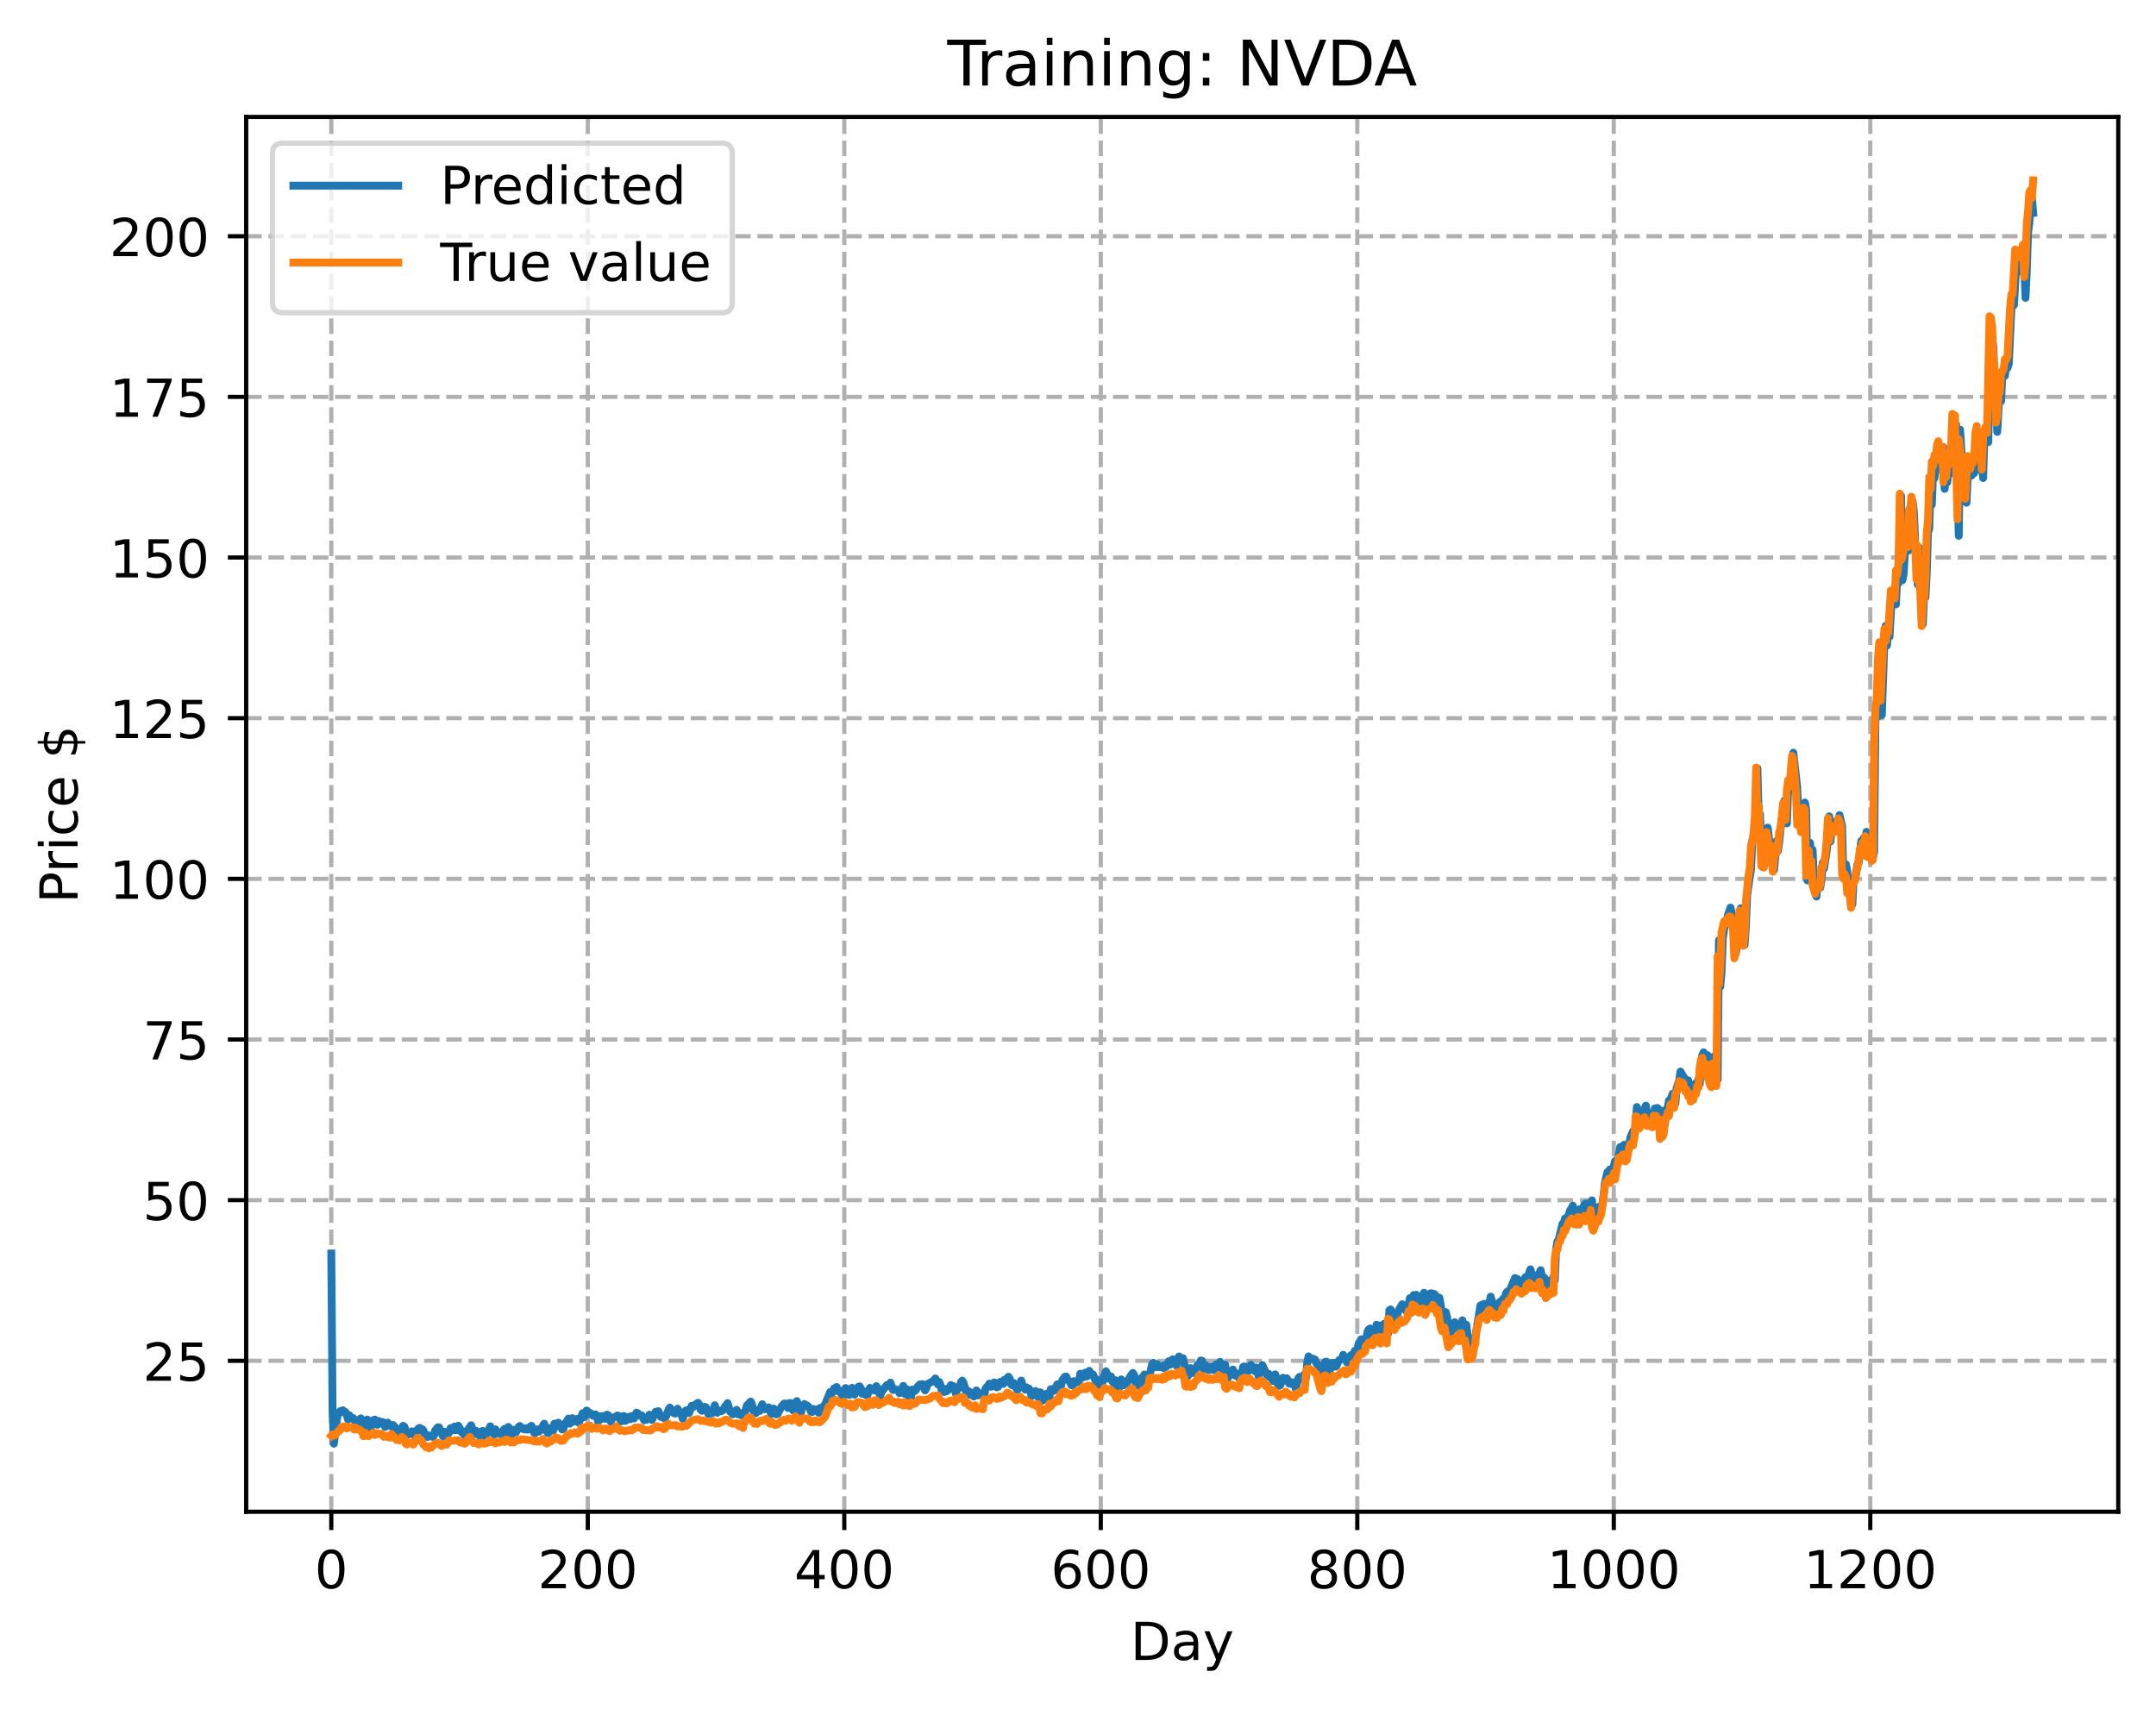 <?xml version="1.0" encoding="utf-8" standalone="no"?>
<!DOCTYPE svg PUBLIC "-//W3C//DTD SVG 1.1//EN"
  "http://www.w3.org/Graphics/SVG/1.1/DTD/svg11.dtd">
<!-- Created with matplotlib (https://matplotlib.org/) -->
<svg height="325.986pt" version="1.1" viewBox="0 0 411.286 325.986" width="411.286pt" xmlns="http://www.w3.org/2000/svg" xmlns:xlink="http://www.w3.org/1999/xlink">
 <defs>
  <style type="text/css">
*{stroke-linecap:butt;stroke-linejoin:round;}
  </style>
 </defs>
 <g id="figure_1">
  <g id="patch_1">
   <path d="M 0 325.986 
L 411.286 325.986 
L 411.286 0 
L 0 0 
z
" style="fill:#ffffff;"/>
  </g>
  <g id="axes_1">
   <g id="patch_2">
    <path d="M 46.966 288.43 
L 404.086 288.43 
L 404.086 22.318 
L 46.966 22.318 
z
" style="fill:#ffffff;"/>
   </g>
   <g id="matplotlib.axis_1">
    <g id="xtick_1">
     <g id="line2d_1">
      <path clip-path="url(#p8a0a52cda6)" d="M 63.198 288.43 
L 63.198 22.318 
" style="fill:none;stroke:#b0b0b0;stroke-dasharray:2.96,1.28;stroke-dashoffset:0;stroke-width:0.8;"/>
     </g>
     <g id="line2d_2">
      <defs>
       <path d="M 0 0 
L 0 3.5 
" id="ma77d24396c" style="stroke:#000000;stroke-width:0.8;"/>
      </defs>
      <g>
       <use style="stroke:#000000;stroke-width:0.8;" x="63.198" xlink:href="#ma77d24396c" y="288.43"/>
      </g>
     </g>
     <g id="text_1">
      <!-- 0 -->
      <defs>
       <path d="M 31.781 66.406 
Q 24.172 66.406 20.328 58.906 
Q 16.5 51.422 16.5 36.375 
Q 16.5 21.391 20.328 13.891 
Q 24.172 6.391 31.781 6.391 
Q 39.453 6.391 43.281 13.891 
Q 47.125 21.391 47.125 36.375 
Q 47.125 51.422 43.281 58.906 
Q 39.453 66.406 31.781 66.406 
z
M 31.781 74.219 
Q 44.047 74.219 50.516 64.516 
Q 56.984 54.828 56.984 36.375 
Q 56.984 17.969 50.516 8.266 
Q 44.047 -1.422 31.781 -1.422 
Q 19.531 -1.422 13.062 8.266 
Q 6.594 17.969 6.594 36.375 
Q 6.594 54.828 13.062 64.516 
Q 19.531 74.219 31.781 74.219 
z
" id="DejaVuSans-48"/>
      </defs>
      <g transform="translate(60.017 303.029)scale(0.1 -0.1)">
       <use xlink:href="#DejaVuSans-48"/>
      </g>
     </g>
    </g>
    <g id="xtick_2">
     <g id="line2d_3">
      <path clip-path="url(#p8a0a52cda6)" d="M 112.129 288.43 
L 112.129 22.318 
" style="fill:none;stroke:#b0b0b0;stroke-dasharray:2.96,1.28;stroke-dashoffset:0;stroke-width:0.8;"/>
     </g>
     <g id="line2d_4">
      <g>
       <use style="stroke:#000000;stroke-width:0.8;" x="112.129" xlink:href="#ma77d24396c" y="288.43"/>
      </g>
     </g>
     <g id="text_2">
      <!-- 200 -->
      <defs>
       <path d="M 19.188 8.297 
L 53.609 8.297 
L 53.609 0 
L 7.328 0 
L 7.328 8.297 
Q 12.938 14.109 22.625 23.891 
Q 32.328 33.688 34.812 36.531 
Q 39.547 41.844 41.422 45.531 
Q 43.312 49.219 43.312 52.781 
Q 43.312 58.594 39.234 62.25 
Q 35.156 65.922 28.609 65.922 
Q 23.969 65.922 18.812 64.312 
Q 13.672 62.703 7.812 59.422 
L 7.812 69.391 
Q 13.766 71.781 18.938 73 
Q 24.125 74.219 28.422 74.219 
Q 39.75 74.219 46.484 68.547 
Q 53.219 62.891 53.219 53.422 
Q 53.219 48.922 51.531 44.891 
Q 49.859 40.875 45.406 35.406 
Q 44.188 33.984 37.641 27.219 
Q 31.109 20.453 19.188 8.297 
z
" id="DejaVuSans-50"/>
      </defs>
      <g transform="translate(102.585 303.029)scale(0.1 -0.1)">
       <use xlink:href="#DejaVuSans-50"/>
       <use x="63.623" xlink:href="#DejaVuSans-48"/>
       <use x="127.246" xlink:href="#DejaVuSans-48"/>
      </g>
     </g>
    </g>
    <g id="xtick_3">
     <g id="line2d_5">
      <path clip-path="url(#p8a0a52cda6)" d="M 161.06 288.43 
L 161.06 22.318 
" style="fill:none;stroke:#b0b0b0;stroke-dasharray:2.96,1.28;stroke-dashoffset:0;stroke-width:0.8;"/>
     </g>
     <g id="line2d_6">
      <g>
       <use style="stroke:#000000;stroke-width:0.8;" x="161.06" xlink:href="#ma77d24396c" y="288.43"/>
      </g>
     </g>
     <g id="text_3">
      <!-- 400 -->
      <defs>
       <path d="M 37.797 64.312 
L 12.891 25.391 
L 37.797 25.391 
z
M 35.203 72.906 
L 47.609 72.906 
L 47.609 25.391 
L 58.016 25.391 
L 58.016 17.188 
L 47.609 17.188 
L 47.609 0 
L 37.797 0 
L 37.797 17.188 
L 4.891 17.188 
L 4.891 26.703 
z
" id="DejaVuSans-52"/>
      </defs>
      <g transform="translate(151.516 303.029)scale(0.1 -0.1)">
       <use xlink:href="#DejaVuSans-52"/>
       <use x="63.623" xlink:href="#DejaVuSans-48"/>
       <use x="127.246" xlink:href="#DejaVuSans-48"/>
      </g>
     </g>
    </g>
    <g id="xtick_4">
     <g id="line2d_7">
      <path clip-path="url(#p8a0a52cda6)" d="M 209.99 288.43 
L 209.99 22.318 
" style="fill:none;stroke:#b0b0b0;stroke-dasharray:2.96,1.28;stroke-dashoffset:0;stroke-width:0.8;"/>
     </g>
     <g id="line2d_8">
      <g>
       <use style="stroke:#000000;stroke-width:0.8;" x="209.99" xlink:href="#ma77d24396c" y="288.43"/>
      </g>
     </g>
     <g id="text_4">
      <!-- 600 -->
      <defs>
       <path d="M 33.016 40.375 
Q 26.375 40.375 22.484 35.828 
Q 18.609 31.297 18.609 23.391 
Q 18.609 15.531 22.484 10.953 
Q 26.375 6.391 33.016 6.391 
Q 39.656 6.391 43.531 10.953 
Q 47.406 15.531 47.406 23.391 
Q 47.406 31.297 43.531 35.828 
Q 39.656 40.375 33.016 40.375 
z
M 52.594 71.297 
L 52.594 62.312 
Q 48.875 64.062 45.094 64.984 
Q 41.312 65.922 37.594 65.922 
Q 27.828 65.922 22.672 59.328 
Q 17.531 52.734 16.797 39.406 
Q 19.672 43.656 24.016 45.922 
Q 28.375 48.188 33.594 48.188 
Q 44.578 48.188 50.953 41.516 
Q 57.328 34.859 57.328 23.391 
Q 57.328 12.156 50.688 5.359 
Q 44.047 -1.422 33.016 -1.422 
Q 20.359 -1.422 13.672 8.266 
Q 6.984 17.969 6.984 36.375 
Q 6.984 53.656 15.188 63.938 
Q 23.391 74.219 37.203 74.219 
Q 40.922 74.219 44.703 73.484 
Q 48.484 72.75 52.594 71.297 
z
" id="DejaVuSans-54"/>
      </defs>
      <g transform="translate(200.446 303.029)scale(0.1 -0.1)">
       <use xlink:href="#DejaVuSans-54"/>
       <use x="63.623" xlink:href="#DejaVuSans-48"/>
       <use x="127.246" xlink:href="#DejaVuSans-48"/>
      </g>
     </g>
    </g>
    <g id="xtick_5">
     <g id="line2d_9">
      <path clip-path="url(#p8a0a52cda6)" d="M 258.921 288.43 
L 258.921 22.318 
" style="fill:none;stroke:#b0b0b0;stroke-dasharray:2.96,1.28;stroke-dashoffset:0;stroke-width:0.8;"/>
     </g>
     <g id="line2d_10">
      <g>
       <use style="stroke:#000000;stroke-width:0.8;" x="258.921" xlink:href="#ma77d24396c" y="288.43"/>
      </g>
     </g>
     <g id="text_5">
      <!-- 800 -->
      <defs>
       <path d="M 31.781 34.625 
Q 24.75 34.625 20.719 30.859 
Q 16.703 27.094 16.703 20.516 
Q 16.703 13.922 20.719 10.156 
Q 24.75 6.391 31.781 6.391 
Q 38.812 6.391 42.859 10.172 
Q 46.922 13.969 46.922 20.516 
Q 46.922 27.094 42.891 30.859 
Q 38.875 34.625 31.781 34.625 
z
M 21.922 38.812 
Q 15.578 40.375 12.031 44.719 
Q 8.5 49.078 8.5 55.328 
Q 8.5 64.062 14.719 69.141 
Q 20.953 74.219 31.781 74.219 
Q 42.672 74.219 48.875 69.141 
Q 55.078 64.062 55.078 55.328 
Q 55.078 49.078 51.531 44.719 
Q 48 40.375 41.703 38.812 
Q 48.828 37.156 52.797 32.312 
Q 56.781 27.484 56.781 20.516 
Q 56.781 9.906 50.312 4.234 
Q 43.844 -1.422 31.781 -1.422 
Q 19.734 -1.422 13.25 4.234 
Q 6.781 9.906 6.781 20.516 
Q 6.781 27.484 10.781 32.312 
Q 14.797 37.156 21.922 38.812 
z
M 18.312 54.391 
Q 18.312 48.734 21.844 45.562 
Q 25.391 42.391 31.781 42.391 
Q 38.141 42.391 41.719 45.562 
Q 45.312 48.734 45.312 54.391 
Q 45.312 60.062 41.719 63.234 
Q 38.141 66.406 31.781 66.406 
Q 25.391 66.406 21.844 63.234 
Q 18.312 60.062 18.312 54.391 
z
" id="DejaVuSans-56"/>
      </defs>
      <g transform="translate(249.377 303.029)scale(0.1 -0.1)">
       <use xlink:href="#DejaVuSans-56"/>
       <use x="63.623" xlink:href="#DejaVuSans-48"/>
       <use x="127.246" xlink:href="#DejaVuSans-48"/>
      </g>
     </g>
    </g>
    <g id="xtick_6">
     <g id="line2d_11">
      <path clip-path="url(#p8a0a52cda6)" d="M 307.851 288.43 
L 307.851 22.318 
" style="fill:none;stroke:#b0b0b0;stroke-dasharray:2.96,1.28;stroke-dashoffset:0;stroke-width:0.8;"/>
     </g>
     <g id="line2d_12">
      <g>
       <use style="stroke:#000000;stroke-width:0.8;" x="307.851" xlink:href="#ma77d24396c" y="288.43"/>
      </g>
     </g>
     <g id="text_6">
      <!-- 1000 -->
      <defs>
       <path d="M 12.406 8.297 
L 28.516 8.297 
L 28.516 63.922 
L 10.984 60.406 
L 10.984 69.391 
L 28.422 72.906 
L 38.281 72.906 
L 38.281 8.297 
L 54.391 8.297 
L 54.391 0 
L 12.406 0 
z
" id="DejaVuSans-49"/>
      </defs>
      <g transform="translate(295.126 303.029)scale(0.1 -0.1)">
       <use xlink:href="#DejaVuSans-49"/>
       <use x="63.623" xlink:href="#DejaVuSans-48"/>
       <use x="127.246" xlink:href="#DejaVuSans-48"/>
       <use x="190.869" xlink:href="#DejaVuSans-48"/>
      </g>
     </g>
    </g>
    <g id="xtick_7">
     <g id="line2d_13">
      <path clip-path="url(#p8a0a52cda6)" d="M 356.782 288.43 
L 356.782 22.318 
" style="fill:none;stroke:#b0b0b0;stroke-dasharray:2.96,1.28;stroke-dashoffset:0;stroke-width:0.8;"/>
     </g>
     <g id="line2d_14">
      <g>
       <use style="stroke:#000000;stroke-width:0.8;" x="356.782" xlink:href="#ma77d24396c" y="288.43"/>
      </g>
     </g>
     <g id="text_7">
      <!-- 1200 -->
      <g transform="translate(344.057 303.029)scale(0.1 -0.1)">
       <use xlink:href="#DejaVuSans-49"/>
       <use x="63.623" xlink:href="#DejaVuSans-50"/>
       <use x="127.246" xlink:href="#DejaVuSans-48"/>
       <use x="190.869" xlink:href="#DejaVuSans-48"/>
      </g>
     </g>
    </g>
    <g id="text_8">
     <!-- Day -->
     <defs>
      <path d="M 19.672 64.797 
L 19.672 8.109 
L 31.594 8.109 
Q 46.688 8.109 53.688 14.938 
Q 60.688 21.781 60.688 36.531 
Q 60.688 51.172 53.688 57.984 
Q 46.688 64.797 31.594 64.797 
z
M 9.812 72.906 
L 30.078 72.906 
Q 51.266 72.906 61.172 64.094 
Q 71.094 55.281 71.094 36.531 
Q 71.094 17.672 61.125 8.828 
Q 51.172 0 30.078 0 
L 9.812 0 
z
" id="DejaVuSans-68"/>
      <path d="M 34.281 27.484 
Q 23.391 27.484 19.188 25 
Q 14.984 22.516 14.984 16.5 
Q 14.984 11.719 18.141 8.906 
Q 21.297 6.109 26.703 6.109 
Q 34.188 6.109 38.703 11.406 
Q 43.219 16.703 43.219 25.484 
L 43.219 27.484 
z
M 52.203 31.203 
L 52.203 0 
L 43.219 0 
L 43.219 8.297 
Q 40.141 3.328 35.547 0.953 
Q 30.953 -1.422 24.312 -1.422 
Q 15.922 -1.422 10.953 3.297 
Q 6 8.016 6 15.922 
Q 6 25.141 12.172 29.828 
Q 18.359 34.516 30.609 34.516 
L 43.219 34.516 
L 43.219 35.406 
Q 43.219 41.609 39.141 45 
Q 35.062 48.391 27.688 48.391 
Q 23 48.391 18.547 47.266 
Q 14.109 46.141 10.016 43.891 
L 10.016 52.203 
Q 14.938 54.109 19.578 55.047 
Q 24.219 56 28.609 56 
Q 40.484 56 46.344 49.844 
Q 52.203 43.703 52.203 31.203 
z
" id="DejaVuSans-97"/>
      <path d="M 32.172 -5.078 
Q 28.375 -14.844 24.75 -17.812 
Q 21.141 -20.797 15.094 -20.797 
L 7.906 -20.797 
L 7.906 -13.281 
L 13.188 -13.281 
Q 16.891 -13.281 18.938 -11.516 
Q 21 -9.766 23.484 -3.219 
L 25.094 0.875 
L 2.984 54.688 
L 12.5 54.688 
L 29.594 11.922 
L 46.688 54.688 
L 56.203 54.688 
z
" id="DejaVuSans-121"/>
     </defs>
     <g transform="translate(215.652 316.707)scale(0.1 -0.1)">
      <use xlink:href="#DejaVuSans-68"/>
      <use x="77.002" xlink:href="#DejaVuSans-97"/>
      <use x="138.281" xlink:href="#DejaVuSans-121"/>
     </g>
    </g>
   </g>
   <g id="matplotlib.axis_2">
    <g id="ytick_1">
     <g id="line2d_15">
      <path clip-path="url(#p8a0a52cda6)" d="M 46.966 259.635 
L 404.086 259.635 
" style="fill:none;stroke:#b0b0b0;stroke-dasharray:2.96,1.28;stroke-dashoffset:0;stroke-width:0.8;"/>
     </g>
     <g id="line2d_16">
      <defs>
       <path d="M 0 0 
L -3.5 0 
" id="m7add35c34b" style="stroke:#000000;stroke-width:0.8;"/>
      </defs>
      <g>
       <use style="stroke:#000000;stroke-width:0.8;" x="46.966" xlink:href="#m7add35c34b" y="259.635"/>
      </g>
     </g>
     <g id="text_9">
      <!-- 25 -->
      <defs>
       <path d="M 10.797 72.906 
L 49.516 72.906 
L 49.516 64.594 
L 19.828 64.594 
L 19.828 46.734 
Q 21.969 47.469 24.109 47.828 
Q 26.266 48.188 28.422 48.188 
Q 40.625 48.188 47.75 41.5 
Q 54.891 34.812 54.891 23.391 
Q 54.891 11.625 47.562 5.094 
Q 40.234 -1.422 26.906 -1.422 
Q 22.312 -1.422 17.547 -0.641 
Q 12.797 0.141 7.719 1.703 
L 7.719 11.625 
Q 12.109 9.234 16.797 8.062 
Q 21.484 6.891 26.703 6.891 
Q 35.156 6.891 40.078 11.328 
Q 45.016 15.766 45.016 23.391 
Q 45.016 31 40.078 35.438 
Q 35.156 39.891 26.703 39.891 
Q 22.75 39.891 18.812 39.016 
Q 14.891 38.141 10.797 36.281 
z
" id="DejaVuSans-53"/>
      </defs>
      <g transform="translate(27.241 263.434)scale(0.1 -0.1)">
       <use xlink:href="#DejaVuSans-50"/>
       <use x="63.623" xlink:href="#DejaVuSans-53"/>
      </g>
     </g>
    </g>
    <g id="ytick_2">
     <g id="line2d_17">
      <path clip-path="url(#p8a0a52cda6)" d="M 46.966 228.982 
L 404.086 228.982 
" style="fill:none;stroke:#b0b0b0;stroke-dasharray:2.96,1.28;stroke-dashoffset:0;stroke-width:0.8;"/>
     </g>
     <g id="line2d_18">
      <g>
       <use style="stroke:#000000;stroke-width:0.8;" x="46.966" xlink:href="#m7add35c34b" y="228.982"/>
      </g>
     </g>
     <g id="text_10">
      <!-- 50 -->
      <g transform="translate(27.241 232.782)scale(0.1 -0.1)">
       <use xlink:href="#DejaVuSans-53"/>
       <use x="63.623" xlink:href="#DejaVuSans-48"/>
      </g>
     </g>
    </g>
    <g id="ytick_3">
     <g id="line2d_19">
      <path clip-path="url(#p8a0a52cda6)" d="M 46.966 198.33 
L 404.086 198.33 
" style="fill:none;stroke:#b0b0b0;stroke-dasharray:2.96,1.28;stroke-dashoffset:0;stroke-width:0.8;"/>
     </g>
     <g id="line2d_20">
      <g>
       <use style="stroke:#000000;stroke-width:0.8;" x="46.966" xlink:href="#m7add35c34b" y="198.33"/>
      </g>
     </g>
     <g id="text_11">
      <!-- 75 -->
      <defs>
       <path d="M 8.203 72.906 
L 55.078 72.906 
L 55.078 68.703 
L 28.609 0 
L 18.312 0 
L 43.219 64.594 
L 8.203 64.594 
z
" id="DejaVuSans-55"/>
      </defs>
      <g transform="translate(27.241 202.129)scale(0.1 -0.1)">
       <use xlink:href="#DejaVuSans-55"/>
       <use x="63.623" xlink:href="#DejaVuSans-53"/>
      </g>
     </g>
    </g>
    <g id="ytick_4">
     <g id="line2d_21">
      <path clip-path="url(#p8a0a52cda6)" d="M 46.966 167.678 
L 404.086 167.678 
" style="fill:none;stroke:#b0b0b0;stroke-dasharray:2.96,1.28;stroke-dashoffset:0;stroke-width:0.8;"/>
     </g>
     <g id="line2d_22">
      <g>
       <use style="stroke:#000000;stroke-width:0.8;" x="46.966" xlink:href="#m7add35c34b" y="167.678"/>
      </g>
     </g>
     <g id="text_12">
      <!-- 100 -->
      <g transform="translate(20.878 171.477)scale(0.1 -0.1)">
       <use xlink:href="#DejaVuSans-49"/>
       <use x="63.623" xlink:href="#DejaVuSans-48"/>
       <use x="127.246" xlink:href="#DejaVuSans-48"/>
      </g>
     </g>
    </g>
    <g id="ytick_5">
     <g id="line2d_23">
      <path clip-path="url(#p8a0a52cda6)" d="M 46.966 137.026 
L 404.086 137.026 
" style="fill:none;stroke:#b0b0b0;stroke-dasharray:2.96,1.28;stroke-dashoffset:0;stroke-width:0.8;"/>
     </g>
     <g id="line2d_24">
      <g>
       <use style="stroke:#000000;stroke-width:0.8;" x="46.966" xlink:href="#m7add35c34b" y="137.026"/>
      </g>
     </g>
     <g id="text_13">
      <!-- 125 -->
      <g transform="translate(20.878 140.825)scale(0.1 -0.1)">
       <use xlink:href="#DejaVuSans-49"/>
       <use x="63.623" xlink:href="#DejaVuSans-50"/>
       <use x="127.246" xlink:href="#DejaVuSans-53"/>
      </g>
     </g>
    </g>
    <g id="ytick_6">
     <g id="line2d_25">
      <path clip-path="url(#p8a0a52cda6)" d="M 46.966 106.373 
L 404.086 106.373 
" style="fill:none;stroke:#b0b0b0;stroke-dasharray:2.96,1.28;stroke-dashoffset:0;stroke-width:0.8;"/>
     </g>
     <g id="line2d_26">
      <g>
       <use style="stroke:#000000;stroke-width:0.8;" x="46.966" xlink:href="#m7add35c34b" y="106.373"/>
      </g>
     </g>
     <g id="text_14">
      <!-- 150 -->
      <g transform="translate(20.878 110.173)scale(0.1 -0.1)">
       <use xlink:href="#DejaVuSans-49"/>
       <use x="63.623" xlink:href="#DejaVuSans-53"/>
       <use x="127.246" xlink:href="#DejaVuSans-48"/>
      </g>
     </g>
    </g>
    <g id="ytick_7">
     <g id="line2d_27">
      <path clip-path="url(#p8a0a52cda6)" d="M 46.966 75.721 
L 404.086 75.721 
" style="fill:none;stroke:#b0b0b0;stroke-dasharray:2.96,1.28;stroke-dashoffset:0;stroke-width:0.8;"/>
     </g>
     <g id="line2d_28">
      <g>
       <use style="stroke:#000000;stroke-width:0.8;" x="46.966" xlink:href="#m7add35c34b" y="75.721"/>
      </g>
     </g>
     <g id="text_15">
      <!-- 175 -->
      <g transform="translate(20.878 79.52)scale(0.1 -0.1)">
       <use xlink:href="#DejaVuSans-49"/>
       <use x="63.623" xlink:href="#DejaVuSans-55"/>
       <use x="127.246" xlink:href="#DejaVuSans-53"/>
      </g>
     </g>
    </g>
    <g id="ytick_8">
     <g id="line2d_29">
      <path clip-path="url(#p8a0a52cda6)" d="M 46.966 45.069 
L 404.086 45.069 
" style="fill:none;stroke:#b0b0b0;stroke-dasharray:2.96,1.28;stroke-dashoffset:0;stroke-width:0.8;"/>
     </g>
     <g id="line2d_30">
      <g>
       <use style="stroke:#000000;stroke-width:0.8;" x="46.966" xlink:href="#m7add35c34b" y="45.069"/>
      </g>
     </g>
     <g id="text_16">
      <!-- 200 -->
      <g transform="translate(20.878 48.868)scale(0.1 -0.1)">
       <use xlink:href="#DejaVuSans-50"/>
       <use x="63.623" xlink:href="#DejaVuSans-48"/>
       <use x="127.246" xlink:href="#DejaVuSans-48"/>
      </g>
     </g>
    </g>
    <g id="text_17">
     <!-- Price $ -->
     <defs>
      <path d="M 19.672 64.797 
L 19.672 37.406 
L 32.078 37.406 
Q 38.969 37.406 42.719 40.969 
Q 46.484 44.531 46.484 51.125 
Q 46.484 57.672 42.719 61.234 
Q 38.969 64.797 32.078 64.797 
z
M 9.812 72.906 
L 32.078 72.906 
Q 44.344 72.906 50.609 67.359 
Q 56.891 61.812 56.891 51.125 
Q 56.891 40.328 50.609 34.812 
Q 44.344 29.297 32.078 29.297 
L 19.672 29.297 
L 19.672 0 
L 9.812 0 
z
" id="DejaVuSans-80"/>
      <path d="M 41.109 46.297 
Q 39.594 47.172 37.812 47.578 
Q 36.031 48 33.891 48 
Q 26.266 48 22.188 43.047 
Q 18.109 38.094 18.109 28.812 
L 18.109 0 
L 9.078 0 
L 9.078 54.688 
L 18.109 54.688 
L 18.109 46.188 
Q 20.953 51.172 25.484 53.578 
Q 30.031 56 36.531 56 
Q 37.453 56 38.578 55.875 
Q 39.703 55.766 41.062 55.516 
z
" id="DejaVuSans-114"/>
      <path d="M 9.422 54.688 
L 18.406 54.688 
L 18.406 0 
L 9.422 0 
z
M 9.422 75.984 
L 18.406 75.984 
L 18.406 64.594 
L 9.422 64.594 
z
" id="DejaVuSans-105"/>
      <path d="M 48.781 52.594 
L 48.781 44.188 
Q 44.969 46.297 41.141 47.344 
Q 37.312 48.391 33.406 48.391 
Q 24.656 48.391 19.812 42.844 
Q 14.984 37.312 14.984 27.297 
Q 14.984 17.281 19.812 11.734 
Q 24.656 6.203 33.406 6.203 
Q 37.312 6.203 41.141 7.25 
Q 44.969 8.297 48.781 10.406 
L 48.781 2.094 
Q 45.016 0.344 40.984 -0.531 
Q 36.969 -1.422 32.422 -1.422 
Q 20.062 -1.422 12.781 6.344 
Q 5.516 14.109 5.516 27.297 
Q 5.516 40.672 12.859 48.328 
Q 20.219 56 33.016 56 
Q 37.156 56 41.109 55.141 
Q 45.062 54.297 48.781 52.594 
z
" id="DejaVuSans-99"/>
      <path d="M 56.203 29.594 
L 56.203 25.203 
L 14.891 25.203 
Q 15.484 15.922 20.484 11.062 
Q 25.484 6.203 34.422 6.203 
Q 39.594 6.203 44.453 7.469 
Q 49.312 8.734 54.109 11.281 
L 54.109 2.781 
Q 49.266 0.734 44.188 -0.344 
Q 39.109 -1.422 33.891 -1.422 
Q 20.797 -1.422 13.156 6.188 
Q 5.516 13.812 5.516 26.812 
Q 5.516 40.234 12.766 48.109 
Q 20.016 56 32.328 56 
Q 43.359 56 49.781 48.891 
Q 56.203 41.797 56.203 29.594 
z
M 47.219 32.234 
Q 47.125 39.594 43.094 43.984 
Q 39.062 48.391 32.422 48.391 
Q 24.906 48.391 20.391 44.141 
Q 15.875 39.891 15.188 32.172 
z
" id="DejaVuSans-101"/>
      <path id="DejaVuSans-32"/>
      <path d="M 33.797 -14.703 
L 28.906 -14.703 
L 28.859 0 
Q 23.734 0.094 18.609 1.188 
Q 13.484 2.297 8.297 4.5 
L 8.297 13.281 
Q 13.281 10.156 18.375 8.562 
Q 23.484 6.984 28.906 6.938 
L 28.906 29.203 
Q 18.109 30.953 13.203 35.156 
Q 8.297 39.359 8.297 46.688 
Q 8.297 54.641 13.625 59.219 
Q 18.953 63.812 28.906 64.5 
L 28.906 75.984 
L 33.797 75.984 
L 33.797 64.656 
Q 38.328 64.453 42.578 63.688 
Q 46.828 62.938 50.875 61.625 
L 50.875 53.078 
Q 46.828 55.125 42.547 56.25 
Q 38.281 57.375 33.797 57.562 
L 33.797 36.719 
Q 44.875 35.016 50.094 30.609 
Q 55.328 26.219 55.328 18.609 
Q 55.328 10.359 49.781 5.594 
Q 44.234 0.828 33.797 0.094 
z
M 28.906 37.594 
L 28.906 57.625 
Q 23.25 56.984 20.266 54.391 
Q 17.281 51.812 17.281 47.516 
Q 17.281 43.312 20.031 40.969 
Q 22.797 38.625 28.906 37.594 
z
M 33.797 28.219 
L 33.797 7.078 
Q 39.984 7.906 43.141 10.594 
Q 46.297 13.281 46.297 17.672 
Q 46.297 21.969 43.281 24.5 
Q 40.281 27.047 33.797 28.219 
z
" id="DejaVuSans-36"/>
     </defs>
     <g transform="translate(14.798 172.342)rotate(-90)scale(0.1 -0.1)">
      <use xlink:href="#DejaVuSans-80"/>
      <use x="58.553" xlink:href="#DejaVuSans-114"/>
      <use x="99.666" xlink:href="#DejaVuSans-105"/>
      <use x="127.449" xlink:href="#DejaVuSans-99"/>
      <use x="182.43" xlink:href="#DejaVuSans-101"/>
      <use x="243.953" xlink:href="#DejaVuSans-32"/>
      <use x="275.74" xlink:href="#DejaVuSans-36"/>
     </g>
    </g>
   </g>
   <g id="line2d_31">
    <path clip-path="url(#p8a0a52cda6)" d="M 63.198 239.168 
L 63.443 269.289 
L 63.688 275.445 
L 64.177 271.528 
L 64.422 269.769 
L 64.666 269.624 
L 64.911 269.232 
L 65.156 269.355 
L 65.4 269.07 
L 65.645 269.495 
L 65.89 269.396 
L 66.134 269.833 
L 66.379 270.814 
L 66.623 270.017 
L 66.868 270.484 
L 67.113 270.622 
L 67.357 270.552 
L 67.602 270.998 
L 67.847 271.059 
L 68.091 270.947 
L 68.336 270.99 
L 68.581 271.397 
L 68.825 270.612 
L 69.07 270.963 
L 69.559 272.691 
L 69.804 272.058 
L 70.049 270.849 
L 70.538 272.584 
L 70.783 272.142 
L 71.027 271.139 
L 71.272 270.917 
L 71.517 270.861 
L 71.761 271.203 
L 72.006 271.842 
L 72.251 271.114 
L 72.74 271.572 
L 72.984 271.304 
L 73.474 272.25 
L 73.718 271.986 
L 73.963 271.427 
L 74.208 271.985 
L 74.697 272.186 
L 74.942 271.875 
L 75.431 272.323 
L 75.676 272.998 
L 75.92 273.308 
L 76.165 272.868 
L 76.41 272.869 
L 76.654 273.062 
L 76.899 272.038 
L 77.144 272.215 
L 77.633 273.571 
L 77.878 273.709 
L 78.122 273.303 
L 78.367 273.369 
L 78.611 273.084 
L 78.856 273.218 
L 79.101 274.006 
L 79.345 273.174 
L 79.835 272.536 
L 80.079 272.433 
L 80.324 272.961 
L 80.569 272.688 
L 80.813 273.028 
L 81.058 273.694 
L 81.303 273.83 
L 81.547 274.178 
L 81.792 273.867 
L 82.526 274.137 
L 82.771 273.932 
L 83.015 272.934 
L 83.505 272.336 
L 83.749 272.322 
L 84.483 274.03 
L 84.728 273.163 
L 85.462 273.576 
L 85.706 273.277 
L 85.951 272.48 
L 86.44 272.856 
L 86.685 272.181 
L 86.93 272.859 
L 87.174 272.821 
L 87.419 272.022 
L 87.664 272.403 
L 87.908 273.127 
L 88.153 273.029 
L 88.398 273.56 
L 88.887 274.11 
L 89.132 273.756 
L 89.376 272.581 
L 89.621 272.371 
L 89.866 271.931 
L 90.11 272.517 
L 90.355 273.404 
L 90.599 273.596 
L 90.844 273.014 
L 91.089 273.222 
L 91.333 273.828 
L 91.578 274.04 
L 92.067 273.002 
L 92.312 273.287 
L 92.557 274.12 
L 93.535 272.132 
L 93.78 273.043 
L 94.269 273.688 
L 94.514 272.71 
L 94.759 273.499 
L 95.248 273.29 
L 95.493 273.636 
L 96.227 272.626 
L 96.471 273.786 
L 96.96 272.249 
L 97.205 272.568 
L 97.45 273.312 
L 97.694 273.596 
L 97.939 272.795 
L 98.428 273.282 
L 98.918 272.258 
L 99.162 272.069 
L 99.407 272.509 
L 99.652 272.622 
L 99.896 272.516 
L 100.141 272.742 
L 100.386 272.479 
L 100.63 272.765 
L 100.875 272.641 
L 101.12 272.229 
L 101.364 272.047 
L 101.609 272.426 
L 101.854 273.322 
L 102.098 273.457 
L 102.343 272.722 
L 102.587 272.782 
L 102.832 273.129 
L 103.077 272.876 
L 103.811 271.633 
L 104.3 273.142 
L 104.545 273.467 
L 104.789 273.165 
L 105.034 272.449 
L 105.523 272.931 
L 105.768 271.623 
L 106.013 272.239 
L 106.257 271.963 
L 106.502 271.444 
L 106.747 272.113 
L 106.991 272.109 
L 107.236 272.736 
L 107.481 272.595 
L 107.725 271.762 
L 108.459 270.645 
L 108.704 271.621 
L 109.193 270.571 
L 109.438 271.246 
L 109.682 270.829 
L 109.927 270.89 
L 110.172 270.699 
L 110.416 271.447 
L 111.15 269.623 
L 111.395 270.39 
L 111.64 270.176 
L 111.884 269.119 
L 112.129 269.787 
L 112.374 269.47 
L 112.618 269.776 
L 112.863 269.751 
L 113.108 270.107 
L 113.352 270.094 
L 113.597 269.861 
L 113.842 270.252 
L 114.086 271.209 
L 114.331 270.208 
L 114.575 270.214 
L 114.82 270.735 
L 115.065 270.162 
L 115.309 270.305 
L 115.554 270.703 
L 115.799 269.909 
L 116.043 270.037 
L 116.533 271.267 
L 116.777 270.501 
L 117.511 270.328 
L 117.756 270.07 
L 118.001 270.122 
L 118.49 271.185 
L 118.735 270.786 
L 118.979 270.155 
L 119.224 271.112 
L 119.469 270.991 
L 119.713 270.349 
L 120.203 270.791 
L 120.447 270.186 
L 120.692 270.642 
L 120.936 270.629 
L 121.426 269.514 
L 121.67 269.65 
L 121.915 270.089 
L 122.404 270.043 
L 122.894 270.978 
L 123.383 270.854 
L 123.628 270.563 
L 123.872 269.91 
L 124.117 270.216 
L 124.362 270.918 
L 125.096 269.346 
L 125.34 269.435 
L 125.585 269.238 
L 126.074 270.341 
L 126.319 270.204 
L 126.808 270.686 
L 127.053 270.239 
L 127.542 268.921 
L 127.787 268.553 
L 128.031 269.067 
L 128.276 269.249 
L 128.521 269.599 
L 128.765 269.689 
L 129.01 269.056 
L 129.255 268.77 
L 129.744 269.779 
L 129.989 269.608 
L 130.233 270.697 
L 130.723 269.196 
L 130.967 269.047 
L 131.457 269.597 
L 131.946 268.233 
L 132.191 268.471 
L 132.435 268.311 
L 132.68 267.957 
L 133.169 267.648 
L 133.414 268.007 
L 133.658 268.977 
L 133.903 269.182 
L 134.148 268.96 
L 134.392 268.424 
L 134.637 268.48 
L 135.126 269.779 
L 135.86 269.626 
L 136.35 268.11 
L 136.839 269.552 
L 137.328 269.147 
L 137.573 269.226 
L 137.818 269.139 
L 138.062 268.883 
L 138.307 268.329 
L 138.551 268.34 
L 138.796 267.707 
L 139.285 269.346 
L 139.53 269.444 
L 139.775 269.844 
L 140.019 269.707 
L 140.509 268.991 
L 140.753 269.84 
L 140.998 269.563 
L 141.487 270.098 
L 141.732 269.844 
L 141.977 269.91 
L 142.466 268.186 
L 143.2 267.407 
L 143.445 267.917 
L 143.689 269.127 
L 144.178 269.642 
L 144.423 269.042 
L 144.668 269.212 
L 144.912 269.211 
L 145.402 267.92 
L 145.891 268.879 
L 146.136 268.822 
L 146.625 268.52 
L 147.114 269.77 
L 147.359 268.858 
L 147.604 268.751 
L 147.848 269.701 
L 148.093 269.858 
L 148.338 269.758 
L 149.072 268.392 
L 149.561 267.806 
L 149.806 267.78 
L 150.295 268.638 
L 150.539 267.717 
L 150.784 267.688 
L 151.273 269.092 
L 151.518 268.796 
L 151.763 267.659 
L 152.007 267.312 
L 152.741 269.741 
L 152.986 268.716 
L 153.475 267.883 
L 153.72 268.177 
L 153.965 268.164 
L 154.209 268.355 
L 154.454 268.697 
L 154.699 269.353 
L 154.943 269.397 
L 155.188 268.834 
L 155.433 268.937 
L 155.922 268.921 
L 156.166 269.549 
L 156.411 268.64 
L 156.656 269.067 
L 156.9 268.834 
L 157.145 268.242 
L 157.39 267.999 
L 158.368 265.592 
L 158.613 265.961 
L 158.858 265.571 
L 159.102 264.897 
L 159.347 265.397 
L 159.592 264.633 
L 159.836 265.301 
L 160.081 265.243 
L 160.815 266.551 
L 161.304 264.833 
L 161.549 265.192 
L 161.794 265.905 
L 162.038 266.161 
L 162.283 265.838 
L 162.527 264.792 
L 162.772 265.928 
L 163.017 266.087 
L 163.261 265.442 
L 163.506 265.377 
L 163.751 264.586 
L 163.995 264.52 
L 164.24 264.965 
L 164.485 265.935 
L 164.729 265.444 
L 164.974 265.613 
L 165.219 266.192 
L 165.463 266.231 
L 165.953 264.801 
L 166.197 265.166 
L 166.931 265.302 
L 167.176 264.473 
L 167.421 264.841 
L 167.91 266.365 
L 168.154 265.593 
L 168.644 264.946 
L 169.133 264.297 
L 169.378 264.471 
L 169.867 263.796 
L 170.356 265.202 
L 170.601 265.002 
L 171.09 265.172 
L 171.335 265.196 
L 171.58 265.812 
L 172.314 264.416 
L 172.558 265.929 
L 172.803 265.014 
L 173.048 265.086 
L 173.292 266.381 
L 173.537 265.906 
L 173.782 266.694 
L 174.026 265.123 
L 174.271 265.389 
L 174.515 265.404 
L 174.76 265.142 
L 175.005 264.606 
L 175.494 264.131 
L 175.739 264.213 
L 175.983 264.085 
L 176.473 265.277 
L 176.717 264.807 
L 176.962 264.042 
L 177.696 263.663 
L 177.941 263.571 
L 178.43 263.002 
L 178.919 264.131 
L 179.164 263.675 
L 179.409 264.241 
L 179.653 265.401 
L 180.142 265.587 
L 180.387 264.999 
L 180.632 265.419 
L 181.121 265.002 
L 181.366 264.269 
L 181.61 264.798 
L 181.855 264.465 
L 182.1 264.909 
L 182.344 265.906 
L 182.589 264.993 
L 183.078 264.775 
L 183.323 263.685 
L 183.568 263.413 
L 183.812 263.872 
L 184.302 265.55 
L 184.546 265.325 
L 184.791 265.461 
L 185.036 266.125 
L 185.28 265.713 
L 185.525 265.827 
L 185.77 266.444 
L 186.014 266.198 
L 186.259 265.286 
L 186.503 266.239 
L 186.748 265.772 
L 187.237 266.177 
L 187.482 266.136 
L 187.727 266.509 
L 187.971 265.045 
L 188.216 264.65 
L 188.461 264.538 
L 188.705 263.997 
L 188.95 264.573 
L 189.195 264.552 
L 189.439 263.896 
L 189.684 263.761 
L 189.929 263.886 
L 190.173 264.697 
L 190.418 264.58 
L 190.663 263.782 
L 190.907 263.617 
L 191.397 264.048 
L 191.641 263.235 
L 191.886 263.318 
L 192.375 262.676 
L 192.62 263.03 
L 192.864 264.103 
L 193.109 264.325 
L 193.354 263.857 
L 193.598 264.073 
L 193.843 264.826 
L 194.088 265.19 
L 194.577 263.89 
L 194.822 263.41 
L 195.066 264.325 
L 195.556 265.121 
L 195.8 264.689 
L 196.045 265.019 
L 196.29 264.95 
L 196.534 265.435 
L 196.779 266.395 
L 197.513 265.4 
L 197.758 265.588 
L 198.002 266.534 
L 198.247 265.646 
L 198.491 265.647 
L 198.736 267.285 
L 199.225 267.002 
L 199.715 265.905 
L 199.959 265.931 
L 200.204 266.402 
L 200.449 265.044 
L 200.693 265.485 
L 200.938 265.392 
L 201.183 264.848 
L 201.427 265.056 
L 201.672 264.121 
L 202.161 265.435 
L 202.651 263.331 
L 203.14 262.682 
L 203.385 262.628 
L 203.629 263.219 
L 204.118 263.63 
L 204.363 264.281 
L 204.608 264.358 
L 204.852 263.519 
L 205.097 263.841 
L 205.586 263.685 
L 205.831 263.508 
L 206.076 262.104 
L 206.32 262.115 
L 206.565 262.831 
L 207.054 261.902 
L 207.299 262.625 
L 207.544 262.474 
L 207.788 261.551 
L 208.033 262.025 
L 208.278 262.219 
L 208.522 262.258 
L 209.012 263.523 
L 209.256 263.18 
L 209.501 264.381 
L 209.746 264.218 
L 209.99 264.431 
L 210.235 264.112 
L 210.479 262.936 
L 210.969 261.637 
L 211.213 262.115 
L 211.458 263.053 
L 211.947 262.631 
L 212.192 263.526 
L 212.437 263.89 
L 212.681 263.326 
L 212.926 263.401 
L 213.171 264.711 
L 213.415 265.021 
L 213.66 263.806 
L 213.905 263.184 
L 214.149 263.568 
L 214.394 264.306 
L 214.639 263.917 
L 214.883 263.937 
L 215.128 263.594 
L 215.617 262.591 
L 216.106 261.953 
L 216.351 262.34 
L 216.596 263.724 
L 216.84 264.409 
L 217.085 264 
L 217.33 264.239 
L 217.574 264.085 
L 217.819 262.838 
L 218.064 263.039 
L 218.308 262.245 
L 218.553 262.628 
L 218.798 263.616 
L 219.042 262.537 
L 219.287 262.507 
L 219.776 260.318 
L 220.021 260.012 
L 220.266 260.668 
L 220.51 260.833 
L 220.755 260.26 
L 221 260.848 
L 221.244 260.651 
L 221.489 260.837 
L 221.734 260.652 
L 221.978 261.021 
L 222.223 260.443 
L 222.467 260.781 
L 222.712 260.401 
L 222.957 259.714 
L 223.201 260.367 
L 223.446 260.097 
L 223.691 259.348 
L 223.935 260.082 
L 224.18 260.224 
L 224.425 260.563 
L 224.669 259.249 
L 224.914 258.809 
L 225.159 259.368 
L 225.403 259.372 
L 225.648 259.128 
L 226.382 262.039 
L 226.627 262.515 
L 227.116 261.04 
L 227.361 261.895 
L 227.605 261.961 
L 227.85 261.398 
L 228.094 261.215 
L 228.339 260.609 
L 228.828 260.009 
L 229.073 259.569 
L 229.318 259.633 
L 229.562 261.182 
L 229.807 260.398 
L 230.052 260.548 
L 230.541 261.399 
L 230.786 261.365 
L 231.03 260.759 
L 231.275 260.764 
L 231.52 261.409 
L 232.009 260.31 
L 232.254 260.752 
L 232.498 260.894 
L 232.743 259.821 
L 232.988 260.159 
L 233.232 261.561 
L 233.722 260.374 
L 233.966 262.381 
L 234.211 262.967 
L 234.945 261.55 
L 235.189 261.3 
L 235.679 262.483 
L 235.923 262.048 
L 236.168 262.41 
L 236.413 263.057 
L 236.657 263.247 
L 237.147 260.788 
L 237.391 260.718 
L 237.636 260.769 
L 238.125 261.594 
L 238.615 260.384 
L 238.859 260.914 
L 239.104 261.102 
L 239.349 261.601 
L 239.593 260.91 
L 240.082 262.534 
L 240.816 260.452 
L 241.795 262.635 
L 242.04 262.122 
L 242.529 262.835 
L 242.774 263.472 
L 243.263 262.227 
L 243.508 262.931 
L 243.752 264.101 
L 243.997 264.417 
L 244.242 264.28 
L 244.731 262.881 
L 244.976 263.37 
L 245.22 263.403 
L 245.465 262.971 
L 245.954 264.003 
L 246.199 263.673 
L 246.443 264.08 
L 246.688 263.768 
L 246.933 263.962 
L 247.177 264.95 
L 247.667 262.968 
L 247.911 262.689 
L 248.156 262.97 
L 248.401 262.943 
L 248.89 262.135 
L 249.135 262.89 
L 249.379 259.912 
L 249.624 258.785 
L 250.113 259.347 
L 250.358 259.207 
L 250.847 259.389 
L 251.092 260.06 
L 251.337 260.245 
L 252.07 263.023 
L 252.315 262.983 
L 252.804 259.84 
L 253.049 259.799 
L 253.294 260.356 
L 253.538 261.898 
L 254.028 260.008 
L 254.272 260.822 
L 254.517 260.015 
L 254.762 260.746 
L 255.006 260.502 
L 255.251 259.804 
L 255.496 259.487 
L 255.74 259.442 
L 255.985 259.172 
L 256.23 258.486 
L 256.474 259.283 
L 256.719 259.157 
L 256.964 259.95 
L 257.208 259.642 
L 257.697 258.552 
L 257.942 259.249 
L 258.187 259.223 
L 258.431 257.72 
L 258.676 258.352 
L 258.921 257.757 
L 259.165 256.42 
L 259.655 255.533 
L 260.144 255.892 
L 260.389 255.899 
L 260.633 255.352 
L 260.878 254.091 
L 261.123 253.634 
L 261.367 253.477 
L 261.612 253.656 
L 262.101 254.995 
L 262.591 252.752 
L 262.835 253.351 
L 263.08 253.479 
L 263.325 252.904 
L 263.569 253.88 
L 263.814 253.412 
L 264.058 252.563 
L 264.303 253.048 
L 264.548 254.325 
L 264.792 254.458 
L 265.037 249.993 
L 265.282 249.836 
L 265.526 250.821 
L 266.016 251.642 
L 266.26 251.899 
L 266.75 250.137 
L 267.484 248.844 
L 267.728 249.625 
L 267.973 249.694 
L 268.218 250.112 
L 268.707 248.822 
L 268.952 247.667 
L 269.441 248.707 
L 269.685 247.087 
L 269.93 247.611 
L 270.175 247.048 
L 270.419 247.839 
L 270.664 247.661 
L 270.909 248.376 
L 271.153 248.395 
L 271.398 247.222 
L 271.643 246.649 
L 272.132 248.981 
L 272.377 247.519 
L 272.621 246.959 
L 272.866 246.767 
L 273.111 246.755 
L 273.355 247.573 
L 273.6 246.882 
L 273.845 247.161 
L 274.334 249.189 
L 274.579 247.595 
L 275.313 251.835 
L 275.557 251.303 
L 275.802 250.354 
L 276.046 251.287 
L 276.536 255.088 
L 276.78 254.13 
L 277.025 253.831 
L 277.514 252.272 
L 277.759 252.901 
L 278.004 252.907 
L 278.248 253.196 
L 278.493 253.997 
L 278.738 252.597 
L 278.982 251.916 
L 279.227 253.256 
L 279.472 253.328 
L 279.716 252.756 
L 280.206 256.689 
L 280.45 256.17 
L 280.695 256.566 
L 280.94 257.189 
L 281.184 256.723 
L 282.407 249.083 
L 283.141 248.751 
L 283.631 249.735 
L 283.875 250.047 
L 284.365 247.394 
L 284.609 248.265 
L 285.099 248.921 
L 285.343 249.896 
L 285.588 249.713 
L 285.833 249.727 
L 286.077 248.45 
L 286.322 248.231 
L 286.567 248.599 
L 286.811 247.722 
L 287.056 248.052 
L 287.301 246.717 
L 287.545 246.43 
L 287.79 246.848 
L 288.279 245.554 
L 289.013 243.839 
L 289.258 244.238 
L 289.502 244.035 
L 289.992 244.984 
L 290.236 244.432 
L 290.481 245.027 
L 290.97 243.698 
L 291.215 244.378 
L 291.704 242.844 
L 291.949 242.178 
L 292.438 244.047 
L 292.683 243.326 
L 292.928 243.37 
L 293.172 244.043 
L 293.906 242.338 
L 294.395 244.767 
L 294.64 243.816 
L 294.885 244.531 
L 295.129 246.013 
L 295.619 244.376 
L 295.863 244.92 
L 296.353 243.571 
L 296.597 244.306 
L 296.842 238.429 
L 297.087 236.887 
L 297.331 236.574 
L 298.065 233.501 
L 298.31 233.353 
L 298.555 232.483 
L 298.799 233.156 
L 299.533 230.882 
L 299.778 230.589 
L 300.022 230.037 
L 300.267 231.416 
L 300.512 231.933 
L 300.756 231.087 
L 301.001 231.767 
L 301.246 230.717 
L 301.49 232.07 
L 301.735 231.046 
L 301.98 230.597 
L 302.224 229.841 
L 302.469 229.634 
L 302.714 231.084 
L 302.958 229.657 
L 303.203 230.555 
L 303.448 230.984 
L 303.692 229.024 
L 303.937 232.589 
L 304.182 233.399 
L 304.671 230.59 
L 304.916 230.29 
L 305.16 231.236 
L 305.649 229.755 
L 305.894 228.239 
L 306.139 225.837 
L 306.628 223.637 
L 306.873 224.112 
L 307.117 223.115 
L 307.362 224.536 
L 308.096 221.525 
L 308.341 223.113 
L 309.075 218.838 
L 309.319 219.966 
L 309.564 219.396 
L 309.809 218.418 
L 310.298 220.199 
L 310.543 219.607 
L 311.032 216.952 
L 311.521 215.853 
L 311.766 216.895 
L 312.01 215.334 
L 312.255 211.209 
L 312.989 214.257 
L 313.234 212.74 
L 313.968 210.94 
L 314.457 213.758 
L 314.702 212.61 
L 315.436 214.05 
L 315.68 211.479 
L 315.925 212.596 
L 316.17 211.396 
L 316.414 212.708 
L 316.659 211.808 
L 316.904 215.579 
L 317.148 214.472 
L 317.393 215.221 
L 317.637 214.236 
L 317.882 211.65 
L 318.127 211.477 
L 318.371 209.98 
L 318.616 211.228 
L 318.861 209.223 
L 319.105 208.656 
L 319.595 210.579 
L 319.839 207.608 
L 320.329 206.109 
L 320.573 204.446 
L 321.063 205.335 
L 321.307 205.623 
L 321.552 207.075 
L 321.797 207.199 
L 322.041 206.124 
L 322.286 208.007 
L 322.531 207.278 
L 322.775 209.169 
L 323.02 207.589 
L 323.265 208.303 
L 323.509 206.662 
L 323.754 207.75 
L 323.998 205.897 
L 324.243 206.849 
L 324.488 202.962 
L 324.732 201.354 
L 324.977 200.77 
L 325.222 202.566 
L 325.466 202.768 
L 325.711 201.309 
L 325.956 203.987 
L 326.2 204.604 
L 326.69 206.857 
L 326.934 201.581 
L 327.179 202.357 
L 327.668 205.979 
L 327.913 179.393 
L 328.158 188.258 
L 328.402 185.527 
L 328.647 179.032 
L 329.136 175.664 
L 329.381 176.331 
L 329.625 174.6 
L 330.115 173.172 
L 330.849 176.567 
L 331.093 182.038 
L 331.338 180.751 
L 331.583 176.124 
L 332.072 173.296 
L 332.561 176.971 
L 332.806 180.269 
L 333.051 176.783 
L 333.295 170.742 
L 333.785 167.411 
L 334.029 165.896 
L 334.274 160.45 
L 334.519 160.328 
L 335.008 155.692 
L 335.252 146.59 
L 335.497 156.235 
L 335.742 155.302 
L 336.231 165.419 
L 336.476 160.865 
L 336.72 164.402 
L 336.965 162.404 
L 337.21 157.915 
L 337.944 164.098 
L 338.188 163.487 
L 338.433 166.004 
L 338.922 160.437 
L 339.167 162.348 
L 339.412 160.67 
L 339.656 158.059 
L 339.901 157.024 
L 340.39 152.798 
L 340.635 156.051 
L 340.88 157.098 
L 341.124 150.138 
L 341.369 149.159 
L 341.613 150.958 
L 342.103 143.619 
L 342.837 150.209 
L 343.081 156.389 
L 343.571 154.967 
L 343.815 157.859 
L 344.06 158.782 
L 344.305 153.122 
L 344.549 154.483 
L 344.794 167.983 
L 345.039 165.975 
L 345.283 160.813 
L 345.528 164.377 
L 345.773 162.134 
L 346.017 167.65 
L 346.507 171.061 
L 346.751 168.419 
L 346.996 168.46 
L 347.24 169.372 
L 347.485 167.758 
L 347.73 164.615 
L 347.974 165.661 
L 348.464 162.394 
L 348.708 159.856 
L 348.953 155.762 
L 349.198 160.546 
L 349.442 157.33 
L 349.687 158.838 
L 349.932 156.855 
L 350.176 157.159 
L 350.421 158.199 
L 350.666 158.557 
L 350.91 155.524 
L 351.4 157.563 
L 351.644 167.343 
L 351.889 166.776 
L 352.134 164.918 
L 352.378 166.237 
L 352.623 169.624 
L 352.868 168.931 
L 353.112 170.199 
L 353.357 172.581 
L 353.601 167.602 
L 353.846 167.618 
L 354.091 166.623 
L 354.335 164.908 
L 354.58 164.595 
L 355.069 160.442 
L 355.314 162.111 
L 355.559 159.82 
L 355.803 162.099 
L 356.048 158.71 
L 356.293 163.44 
L 356.537 161.46 
L 356.782 162.37 
L 357.027 161.896 
L 357.271 163.649 
L 357.516 162.515 
L 357.761 137.302 
L 358.005 136.841 
L 358.25 136.692 
L 358.495 128.16 
L 358.739 125.066 
L 358.984 136.415 
L 359.473 122.304 
L 359.718 119.422 
L 359.962 123.173 
L 360.207 119.654 
L 360.452 121.464 
L 360.941 112.869 
L 361.186 114.679 
L 361.43 114.176 
L 361.675 115.307 
L 361.92 109.87 
L 362.164 111.264 
L 362.409 108.144 
L 362.654 94.627 
L 362.898 110.722 
L 363.143 109.527 
L 363.388 105.357 
L 363.632 104.633 
L 363.877 104.924 
L 364.122 105.01 
L 364.366 96.96 
L 364.611 97.86 
L 364.856 95.657 
L 365.1 97.58 
L 365.345 103.379 
L 365.589 105.169 
L 365.834 111.531 
L 366.079 104.47 
L 366.323 112.187 
L 366.568 113.44 
L 366.813 119.04 
L 367.057 113.008 
L 367.302 113.997 
L 367.547 109.49 
L 367.791 101.578 
L 368.036 100.856 
L 368.281 92.512 
L 368.525 96.282 
L 368.77 89.681 
L 369.015 91.221 
L 369.259 89.264 
L 369.504 89.671 
L 369.749 86.352 
L 369.993 85.527 
L 370.483 89.537 
L 370.727 85.314 
L 370.972 93.278 
L 371.216 89.374 
L 371.461 92.025 
L 371.706 89.548 
L 371.95 90.396 
L 372.44 85.623 
L 372.684 79.921 
L 372.929 83.303 
L 373.174 81.036 
L 373.663 102.229 
L 373.908 81.981 
L 374.642 93.422 
L 374.886 92.411 
L 375.131 95.91 
L 375.376 91.042 
L 375.62 88.592 
L 375.865 89.301 
L 376.11 90.73 
L 376.354 88.703 
L 376.599 90.27 
L 376.844 88.169 
L 377.088 83.397 
L 377.333 82.378 
L 377.577 89.601 
L 377.822 88.489 
L 378.067 86.685 
L 378.311 91.206 
L 378.556 83.05 
L 378.801 83.215 
L 379.045 82.936 
L 379.29 84.352 
L 379.779 61.325 
L 380.024 64.709 
L 380.269 66.244 
L 380.513 73.728 
L 380.758 73.01 
L 381.003 82.401 
L 381.492 73.849 
L 381.737 76.532 
L 381.981 71.387 
L 382.471 71.69 
L 382.715 69.312 
L 382.96 70.204 
L 383.204 69.38 
L 383.694 58.92 
L 383.938 58.095 
L 384.183 58.206 
L 384.672 49.898 
L 385.162 51.475 
L 385.406 51.758 
L 385.651 51.482 
L 385.896 51.798 
L 386.14 49.734 
L 386.385 56.823 
L 386.63 51.924 
L 386.874 44.451 
L 387.119 42.555 
L 387.364 38.937 
L 387.608 37.617 
L 387.853 40.617 
L 387.853 40.617 
" style="fill:none;stroke:#1f77b4;stroke-linecap:square;stroke-width:1.5;"/>
   </g>
   <g id="line2d_32">
    <path clip-path="url(#p8a0a52cda6)" d="M 63.198 273.943 
L 63.443 273.686 
L 63.688 273.87 
L 63.932 273.808 
L 64.666 272.938 
L 64.911 272.84 
L 65.156 272.251 
L 65.4 272.362 
L 65.645 272.129 
L 66.134 272.533 
L 66.379 272.165 
L 66.623 272.325 
L 67.357 272.337 
L 67.602 272.754 
L 67.847 272.386 
L 68.091 272.693 
L 68.581 272.729 
L 68.825 273.06 
L 69.07 273.085 
L 69.315 274.005 
L 69.559 273.956 
L 69.804 273.453 
L 70.049 273.857 
L 70.293 274.005 
L 71.272 273.318 
L 71.517 273.784 
L 72.006 273.477 
L 72.251 273.6 
L 72.74 273.539 
L 73.229 274.127 
L 73.718 273.931 
L 73.963 274.201 
L 74.208 274.139 
L 74.452 274.299 
L 74.697 273.588 
L 74.942 273.98 
L 75.186 274.139 
L 75.676 274.752 
L 75.92 274.667 
L 76.165 274.802 
L 76.41 274.605 
L 76.654 274.152 
L 77.144 274.52 
L 77.388 275.439 
L 77.633 275.611 
L 77.878 275.169 
L 78.122 275.366 
L 78.367 275.353 
L 78.856 275.611 
L 79.101 274.9 
L 79.345 274.973 
L 79.59 274.323 
L 79.835 274.336 
L 80.079 274.826 
L 80.324 274.74 
L 80.813 275.684 
L 81.058 275.782 
L 81.303 276.138 
L 81.547 276.077 
L 81.792 276.334 
L 82.037 275.942 
L 82.281 276.199 
L 82.526 275.795 
L 82.771 275.697 
L 83.015 275.439 
L 83.505 275.255 
L 83.749 275.525 
L 83.994 275.611 
L 84.239 275.88 
L 84.483 275.451 
L 84.728 275.623 
L 85.217 275.623 
L 85.706 274.777 
L 85.951 274.936 
L 87.419 274.789 
L 87.664 275.145 
L 88.153 275.28 
L 88.642 275.451 
L 88.887 275.255 
L 89.132 274.691 
L 89.376 274.679 
L 89.621 274.164 
L 90.11 274.973 
L 90.355 275.316 
L 91.089 275.329 
L 91.333 275.598 
L 91.823 275.267 
L 92.312 275.439 
L 92.801 275.341 
L 93.291 274.826 
L 93.535 275.157 
L 94.269 275.12 
L 94.514 275.378 
L 94.759 275.034 
L 95.248 275.218 
L 95.737 274.949 
L 96.227 275.12 
L 96.471 274.679 
L 96.716 274.679 
L 97.45 275.218 
L 97.694 274.936 
L 97.939 275.206 
L 98.184 275.12 
L 98.428 274.838 
L 98.918 274.703 
L 99.162 274.777 
L 99.407 274.593 
L 101.364 274.789 
L 101.854 274.998 
L 102.098 274.814 
L 102.343 275.059 
L 102.587 274.985 
L 102.832 275.071 
L 103.321 274.777 
L 103.566 274.556 
L 103.811 275.071 
L 104.3 275.415 
L 104.545 275.28 
L 104.789 275.01 
L 105.034 275.047 
L 105.523 274.556 
L 105.768 274.63 
L 106.013 274.238 
L 106.257 274.569 
L 106.502 274.397 
L 106.991 274.912 
L 107.481 274.851 
L 108.215 273.772 
L 108.459 273.845 
L 108.948 273.404 
L 109.193 273.551 
L 109.682 273.281 
L 109.927 273.33 
L 110.172 273.551 
L 110.416 273.244 
L 110.661 273.232 
L 110.906 272.46 
L 111.15 272.828 
L 111.64 272.264 
L 111.884 272.349 
L 112.129 272.055 
L 112.374 272.092 
L 112.618 271.994 
L 112.863 272.631 
L 113.108 272.349 
L 113.842 272.582 
L 114.086 272.349 
L 114.331 272.546 
L 114.82 272.546 
L 115.065 272.926 
L 115.309 272.815 
L 115.554 272.57 
L 115.799 272.582 
L 116.288 273.06 
L 116.533 272.668 
L 116.777 272.693 
L 117.022 272.521 
L 117.267 272.631 
L 117.511 272.092 
L 117.756 272.582 
L 118.001 272.619 
L 118.245 272.975 
L 118.49 272.852 
L 119.224 273.073 
L 120.203 272.828 
L 120.447 272.926 
L 120.692 272.828 
L 121.181 272.349 
L 122.16 272.374 
L 122.404 272.447 
L 122.649 272.828 
L 124.117 272.913 
L 124.362 272.619 
L 124.606 272.582 
L 125.096 272.19 
L 125.34 272.104 
L 125.585 272.374 
L 125.83 272.386 
L 126.074 272.264 
L 126.563 272.668 
L 126.808 272.607 
L 127.053 271.859 
L 127.542 271.663 
L 127.787 271.957 
L 129.01 271.908 
L 129.255 272.141 
L 130.233 272.19 
L 130.723 271.969 
L 130.967 272.043 
L 131.946 271.037 
L 132.435 270.903 
L 133.169 270.755 
L 133.658 271.111 
L 134.148 271.013 
L 135.616 271.43 
L 135.86 271.172 
L 136.105 271.172 
L 136.35 271.332 
L 136.594 271.626 
L 136.839 271.43 
L 137.084 271.577 
L 137.328 271.295 
L 137.573 271.393 
L 137.818 271.16 
L 138.062 271.123 
L 138.307 270.903 
L 138.551 270.853 
L 138.796 270.952 
L 139.285 271.43 
L 139.775 271.638 
L 140.753 271.577 
L 140.998 272.116 
L 141.243 272.141 
L 141.487 272.018 
L 141.732 272.46 
L 141.977 271.209 
L 142.221 271.05 
L 142.466 271.025 
L 142.711 270.486 
L 142.955 270.4 
L 143.2 270.461 
L 143.689 271.356 
L 143.934 271.638 
L 144.178 271.491 
L 144.423 271.675 
L 144.668 271.27 
L 145.157 271.037 
L 145.402 271.16 
L 145.646 270.976 
L 145.891 270.988 
L 146.136 270.719 
L 146.87 271.638 
L 147.114 271.209 
L 147.359 271.393 
L 147.604 271.761 
L 147.848 271.871 
L 148.338 271.761 
L 148.582 271.503 
L 148.827 271.43 
L 149.072 271.05 
L 149.561 270.89 
L 149.806 271.074 
L 150.05 270.964 
L 150.295 270.706 
L 150.539 270.645 
L 151.029 271.074 
L 151.763 270.228 
L 152.007 270.976 
L 152.252 271.001 
L 152.497 271.454 
L 152.741 270.866 
L 152.986 270.657 
L 153.231 270.596 
L 153.475 270.682 
L 153.965 270.633 
L 154.209 270.706 
L 154.454 271.209 
L 154.699 271.332 
L 154.943 271.148 
L 155.188 271.332 
L 155.433 271.013 
L 155.677 271.037 
L 155.922 271.295 
L 156.166 271.185 
L 156.411 271.356 
L 157.39 270.363 
L 158.124 268.328 
L 158.368 268.34 
L 158.613 268.046 
L 158.858 267.261 
L 159.102 267.433 
L 159.347 267.102 
L 159.592 267.31 
L 159.836 267.347 
L 160.326 267.751 
L 160.57 267.862 
L 161.06 267.433 
L 161.304 267.751 
L 161.549 267.776 
L 161.794 268.107 
L 162.038 267.886 
L 162.283 267.825 
L 162.527 268.536 
L 163.017 268.438 
L 163.506 267.543 
L 163.995 267.555 
L 164.485 267.666 
L 164.974 268.475 
L 165.463 268.328 
L 165.708 267.42 
L 165.953 267.568 
L 166.197 267.322 
L 166.442 268.033 
L 166.687 267.96 
L 166.931 267.163 
L 167.176 267.187 
L 167.665 268.07 
L 168.154 267.666 
L 168.644 267.531 
L 169.622 266.673 
L 169.867 267.322 
L 170.112 267.42 
L 170.356 267.371 
L 170.601 267.641 
L 170.846 267.519 
L 171.09 267.69 
L 171.335 267.445 
L 171.58 267.911 
L 171.824 267.886 
L 172.069 267.604 
L 172.314 268.156 
L 172.558 267.506 
L 173.048 268.095 
L 173.537 268.266 
L 173.782 267.555 
L 174.026 267.923 
L 174.515 267.825 
L 174.76 267.617 
L 175.249 267.016 
L 176.473 267.138 
L 177.451 266.807 
L 177.941 266.354 
L 178.919 266.268 
L 179.164 266.82 
L 179.898 267.702 
L 180.142 267.469 
L 180.387 267.776 
L 180.632 267.751 
L 181.121 267.298 
L 181.366 267.384 
L 181.61 267.175 
L 182.1 267.543 
L 182.344 266.856 
L 182.589 266.991 
L 182.834 266.93 
L 183.078 266.636 
L 183.323 266.538 
L 183.812 266.623 
L 184.057 267.678 
L 184.302 267.543 
L 184.546 267.641 
L 184.791 268.119 
L 185.036 268.083 
L 185.28 268.475 
L 185.525 268.561 
L 185.77 268.487 
L 186.014 268.119 
L 186.259 268.83 
L 186.503 268.597 
L 187.482 268.879 
L 187.727 266.991 
L 188.216 267.114 
L 188.461 266.979 
L 188.705 267.237 
L 189.195 266.623 
L 189.439 266.538 
L 190.173 266.893 
L 190.418 266.856 
L 190.663 266.44 
L 190.907 266.709 
L 191.397 266.44 
L 191.641 266.378 
L 191.886 266.158 
L 192.13 265.728 
L 192.375 265.802 
L 192.864 266.329 
L 193.109 266.243 
L 193.598 266.844 
L 193.843 267.163 
L 194.088 266.82 
L 194.332 266.807 
L 194.577 266.452 
L 195.066 267.126 
L 195.311 267.224 
L 195.556 267.089 
L 195.8 267.592 
L 196.29 267.58 
L 196.534 267.666 
L 197.024 267.984 
L 197.268 267.935 
L 197.758 268.303 
L 198.002 267.899 
L 198.247 268.328 
L 198.491 269.64 
L 198.736 269.701 
L 199.225 268.904 
L 199.715 268.929 
L 199.959 268.745 
L 200.204 267.825 
L 200.449 268.352 
L 200.693 267.862 
L 200.938 267.629 
L 201.183 267.617 
L 201.427 267.077 
L 201.917 267.371 
L 202.161 266.329 
L 202.651 265.606 
L 203.14 265.495 
L 203.385 266.023 
L 203.629 265.741 
L 204.118 266.207 
L 204.363 266.317 
L 204.608 266.023 
L 204.852 266.133 
L 205.097 265.557 
L 205.342 265.753 
L 205.586 265.348 
L 206.32 265.066 
L 206.565 264.649 
L 206.81 264.576 
L 207.054 265.054 
L 207.299 265.017 
L 207.544 264.367 
L 207.788 264.6 
L 208.033 264.453 
L 208.278 264.784 
L 208.522 264.87 
L 208.767 265.434 
L 209.012 265.446 
L 209.256 266.219 
L 209.501 266.292 
L 209.746 266.574 
L 209.99 265.594 
L 210.235 265.495 
L 210.479 265.25 
L 210.724 264.809 
L 211.213 265.066 
L 211.703 265.079 
L 211.947 265.312 
L 212.192 265.704 
L 212.437 265.606 
L 212.681 266.023 
L 212.926 266.758 
L 213.171 266.82 
L 213.415 265.937 
L 213.66 265.839 
L 213.905 266.145 
L 214.149 266.182 
L 214.394 266.084 
L 214.639 266.256 
L 214.883 265.814 
L 215.128 265.741 
L 215.862 264.895 
L 216.106 265.017 
L 216.351 266.219 
L 216.596 266.611 
L 216.84 266.035 
L 217.085 266.746 
L 217.574 265.63 
L 217.819 265.569 
L 218.064 265.177 
L 218.553 265.299 
L 218.798 264.6 
L 219.042 264.772 
L 219.287 262.945 
L 219.776 262.847 
L 220.021 263.166 
L 220.266 263.092 
L 220.51 262.896 
L 220.755 263.117 
L 221 262.933 
L 221.244 263.141 
L 221.489 263.068 
L 221.734 263.239 
L 221.978 262.59 
L 222.223 263.092 
L 222.467 262.786 
L 222.712 262.259 
L 222.957 262.639 
L 223.201 262.565 
L 223.446 262.087 
L 224.18 262.455 
L 224.669 261.78 
L 224.914 262.246 
L 225.403 261.511 
L 225.648 262.443 
L 225.893 262.823 
L 226.137 264.49 
L 226.382 264.588 
L 226.627 264.073 
L 226.871 263.963 
L 227.116 264.625 
L 227.605 264.466 
L 227.85 263.73 
L 228.339 263.289 
L 228.584 262.675 
L 228.828 262.381 
L 229.318 262.872 
L 229.562 262.541 
L 229.807 262.712 
L 230.052 263.068 
L 230.541 263.252 
L 230.786 262.933 
L 231.03 263.043 
L 231.275 263.276 
L 231.764 262.945 
L 232.009 263.141 
L 232.254 263.068 
L 232.498 262.393 
L 232.743 262.565 
L 232.988 263.276 
L 233.232 263.19 
L 233.477 262.712 
L 233.722 264.76 
L 233.966 264.993 
L 234.7 264.184 
L 235.189 264.208 
L 235.434 264.49 
L 235.679 264.49 
L 235.923 264.674 
L 236.168 264.711 
L 236.413 264.87 
L 236.657 263.509 
L 236.902 263.141 
L 237.147 263.154 
L 237.391 262.847 
L 237.881 263.681 
L 238.125 263.203 
L 238.37 262.994 
L 238.615 263.62 
L 238.859 263.485 
L 239.104 263.963 
L 239.349 263.681 
L 239.593 264.404 
L 239.838 264.453 
L 240.572 263.387 
L 241.061 263.595 
L 241.306 264.269 
L 241.55 264.527 
L 241.795 264.331 
L 242.284 265.618 
L 242.529 265.63 
L 242.774 265.275 
L 243.018 265.25 
L 243.997 266.489 
L 244.242 266.072 
L 244.486 265.912 
L 244.731 265.9 
L 244.976 266.072 
L 245.22 265.532 
L 245.465 265.679 
L 245.709 266.133 
L 245.954 266.023 
L 246.199 266.489 
L 246.443 266.194 
L 246.933 266.611 
L 247.422 265.802 
L 247.667 265.741 
L 247.911 265.827 
L 248.156 265.41 
L 248.401 265.312 
L 248.645 265.054 
L 248.89 265.213 
L 249.135 262.111 
L 249.379 261.131 
L 249.624 261.278 
L 249.869 261.204 
L 250.113 261.449 
L 250.358 261.425 
L 250.603 261.609 
L 250.847 261.989 
L 251.092 262.099 
L 251.826 264.895 
L 252.07 265.422 
L 252.315 263.546 
L 252.56 262.541 
L 252.804 262.418 
L 253.049 262.725 
L 253.294 263.853 
L 253.538 263.056 
L 253.783 262.982 
L 254.028 263.62 
L 254.272 262.479 
L 254.517 263.031 
L 254.762 262.602 
L 255.251 262.467 
L 255.985 261.707 
L 256.23 261.731 
L 256.474 261.437 
L 256.719 262.222 
L 256.964 262.087 
L 257.208 261.547 
L 257.453 261.339 
L 257.697 261.719 
L 257.942 261.216 
L 258.187 260.064 
L 258.431 260.652 
L 258.921 259.12 
L 259.41 258.384 
L 259.655 258.2 
L 259.899 258.323 
L 260.144 257.98 
L 260.389 257.918 
L 260.633 256.741 
L 260.878 256.655 
L 261.123 256.128 
L 261.612 256.238 
L 261.857 256.68 
L 262.101 255.466 
L 262.346 255.233 
L 262.591 255.392 
L 262.835 255.417 
L 263.08 255.135 
L 263.325 256.349 
L 263.569 255.503 
L 263.814 255.098 
L 264.058 255.343 
L 264.548 256.312 
L 264.792 251.604 
L 265.037 251.776 
L 265.282 252.511 
L 265.526 252.879 
L 265.771 253.014 
L 266.016 253.75 
L 266.26 253.014 
L 266.505 253.014 
L 266.75 252.241 
L 266.994 252.131 
L 267.239 251.8 
L 267.484 252.376 
L 267.728 252.07 
L 267.973 252.119 
L 268.462 251.395 
L 268.707 250.133 
L 268.952 250.439 
L 269.196 250.525 
L 269.441 248.906 
L 269.685 249.691 
L 269.93 249.139 
L 270.175 250.182 
L 270.419 249.851 
L 270.664 250.451 
L 270.909 250.353 
L 271.398 249.618 
L 271.887 250.88 
L 272.132 249.949 
L 272.621 249.765 
L 272.866 249.618 
L 273.111 249.654 
L 273.355 248.992 
L 273.845 249.875 
L 274.089 250.598 
L 274.334 249.961 
L 274.823 253.161 
L 275.068 253.958 
L 275.313 253.897 
L 275.557 253.284 
L 276.291 257.048 
L 277.025 256.202 
L 277.27 255.405 
L 277.514 255.442 
L 277.759 255.098 
L 278.248 255.895 
L 278.493 254.375 
L 278.738 254.363 
L 278.982 255.883 
L 279.227 255.711 
L 279.472 255.699 
L 279.961 259.365 
L 280.206 259.034 
L 280.695 259.267 
L 280.94 258.74 
L 281.184 257.195 
L 281.429 256.373 
L 281.673 253.455 
L 281.918 252.965 
L 282.163 251.641 
L 282.407 251.543 
L 282.652 251.273 
L 282.897 251.187 
L 283.141 251.444 
L 283.386 251.469 
L 283.631 251.837 
L 283.875 250.133 
L 284.12 249.9 
L 284.365 250.255 
L 284.609 250.378 
L 284.854 250.635 
L 285.099 251.359 
L 285.588 251.444 
L 285.833 250.782 
L 286.077 250.684 
L 286.322 250.88 
L 286.567 249.703 
L 286.811 250.047 
L 287.056 248.833 
L 287.301 248.71 
L 287.545 248.784 
L 287.79 248.073 
L 288.034 248.011 
L 288.279 247.582 
L 288.768 246.442 
L 289.013 246.601 
L 289.258 245.964 
L 289.502 246.393 
L 289.747 246.454 
L 289.992 246.393 
L 290.236 246.847 
L 290.726 246.295 
L 290.97 246.344 
L 291.215 245.24 
L 291.46 245.118 
L 291.704 244.762 
L 291.949 244.958 
L 292.194 245.768 
L 292.438 245.596 
L 292.683 245.645 
L 292.928 245.817 
L 293.172 245.596 
L 293.417 245.559 
L 293.661 244.542 
L 294.151 246.724 
L 294.395 246.148 
L 294.64 246.675 
L 294.885 247.668 
L 295.129 247.411 
L 295.374 246.969 
L 295.619 247.031 
L 295.863 246.197 
L 296.108 246.074 
L 296.353 246.675 
L 296.597 240.042 
L 296.842 238.558 
L 297.087 238.448 
L 297.331 237.124 
L 297.576 236.891 
L 297.821 235.934 
L 298.065 235.849 
L 298.31 234.672 
L 298.555 234.905 
L 299.289 233.004 
L 299.533 232.894 
L 299.778 232.489 
L 300.022 233.298 
L 300.267 233.593 
L 300.512 233.482 
L 300.756 233.666 
L 301.001 232.195 
L 301.246 233.642 
L 301.49 232.918 
L 301.735 232.808 
L 301.98 232.219 
L 302.224 231.986 
L 302.469 233.004 
L 302.714 231.974 
L 302.958 232.33 
L 303.203 232.379 
L 303.448 230.834 
L 303.692 234.218 
L 303.937 234.819 
L 304.671 232.649 
L 304.916 233.078 
L 305.16 232.232 
L 305.405 231.864 
L 305.649 230.343 
L 306.139 226.506 
L 306.383 225.549 
L 306.628 225.574 
L 306.873 224.912 
L 307.117 225.672 
L 307.362 225.341 
L 307.851 223.808 
L 308.096 225.034 
L 308.585 222.018 
L 308.83 220.854 
L 309.075 221.552 
L 309.319 221.405 
L 309.564 220.277 
L 309.809 220.731 
L 310.053 221.577 
L 310.298 221.393 
L 310.787 218.929 
L 311.032 218.266 
L 311.277 218.083 
L 311.521 218.548 
L 311.766 217.089 
L 312.01 212.994 
L 312.255 213.068 
L 312.5 213.534 
L 312.744 215.312 
L 312.989 214.147 
L 313.478 213.632 
L 313.723 213.154 
L 313.968 214.343 
L 314.212 214.846 
L 314.457 214.233 
L 314.702 214.282 
L 315.191 215.079 
L 315.436 212.859 
L 315.68 213.62 
L 315.925 212.896 
L 316.17 214.036 
L 316.414 213.485 
L 316.659 217.31 
L 316.904 215.802 
L 317.148 216.881 
L 317.393 216.231 
L 317.637 213.423 
L 317.882 213.239 
L 318.127 212.222 
L 318.371 212.933 
L 318.616 210.763 
L 318.861 210.567 
L 319.105 210.652 
L 319.35 211.4 
L 319.595 208.703 
L 319.839 208.409 
L 320.084 207.649 
L 320.329 206.275 
L 321.063 206.631 
L 321.552 208.323 
L 321.797 208.016 
L 322.041 209.206 
L 322.286 208.838 
L 322.531 210.162 
L 322.775 209.377 
L 323.02 209.843 
L 323.265 208.617 
L 323.509 208.789 
L 323.754 207.244 
L 323.998 207.477 
L 324.243 203.59 
L 324.488 202.168 
L 324.732 201.812 
L 324.977 203.627 
L 325.222 203.774 
L 325.466 203.038 
L 325.711 205.625 
L 325.956 205.981 
L 326.2 206.962 
L 326.445 207.44 
L 326.69 202.904 
L 326.934 203.038 
L 327.179 204.51 
L 327.424 207.195 
L 327.668 182.428 
L 327.913 187.737 
L 328.158 184.61 
L 328.402 177.94 
L 328.892 175.819 
L 329.136 176.285 
L 329.381 175.464 
L 329.87 174.838 
L 330.115 174.9 
L 330.604 177.241 
L 330.849 182.832 
L 331.093 181.839 
L 331.338 177.634 
L 331.827 173.723 
L 332.561 180.442 
L 332.806 178.504 
L 333.051 172.031 
L 333.54 167.175 
L 333.785 165.679 
L 334.029 161.339 
L 334.274 160.53 
L 334.519 158.96 
L 334.763 155.687 
L 335.008 146.442 
L 335.252 156.337 
L 335.497 153.664 
L 335.986 165.214 
L 336.231 162.295 
L 336.476 165.545 
L 336.72 163.877 
L 336.965 158.752 
L 337.21 159.745 
L 337.699 163.46 
L 337.944 163.472 
L 338.188 166.317 
L 338.678 161.351 
L 338.922 162.761 
L 339.167 161.437 
L 339.412 158.691 
L 339.656 158.127 
L 340.146 153.247 
L 340.39 155.393 
L 340.635 156.422 
L 340.88 150.574 
L 341.124 148.808 
L 341.369 150.047 
L 341.858 144.223 
L 342.103 144.86 
L 342.592 150.979 
L 342.837 157.403 
L 343.326 156.643 
L 343.571 158.789 
L 343.815 158.813 
L 344.06 154.105 
L 344.305 154.485 
L 344.549 167.077 
L 344.794 165.888 
L 345.039 162.271 
L 345.283 165.863 
L 345.528 164.257 
L 345.773 168.904 
L 346.262 170.535 
L 346.507 169.223 
L 346.751 169.444 
L 346.996 169.468 
L 347.24 168.757 
L 347.485 165.41 
L 347.73 165.496 
L 347.974 164.551 
L 348.219 163.007 
L 348.464 160.236 
L 348.708 156.091 
L 348.953 160.432 
L 349.198 157.783 
L 349.442 158.985 
L 349.687 158.519 
L 349.932 157.563 
L 350.421 158.678 
L 350.666 156.153 
L 351.155 157.403 
L 351.4 166.722 
L 351.644 167.641 
L 351.889 166.746 
L 352.134 167.273 
L 352.378 170.412 
L 352.623 169.983 
L 352.868 170.976 
L 353.112 173.208 
L 353.357 168.622 
L 353.601 168.548 
L 353.846 168.07 
L 354.091 166.133 
L 354.335 165.618 
L 354.825 161.866 
L 355.069 162.749 
L 355.314 160.763 
L 355.559 162.406 
L 355.803 159.537 
L 356.048 163.411 
L 356.293 162.467 
L 356.537 162.957 
L 356.782 162.945 
L 357.027 164.282 
L 357.271 164.073 
L 357.516 141.574 
L 357.761 135.187 
L 358.005 133.482 
L 358.25 125.611 
L 358.495 122.546 
L 358.739 133.691 
L 359.228 123.539 
L 359.473 119.983 
L 359.718 122.276 
L 359.962 120.388 
L 360.207 120.768 
L 360.696 112.663 
L 360.941 113.301 
L 361.186 113.289 
L 361.43 114.171 
L 361.675 108.813 
L 361.92 109.635 
L 362.164 107.452 
L 362.409 94.186 
L 362.654 106.864 
L 362.898 106.41 
L 363.143 104.657 
L 363.388 104.265 
L 363.632 103.468 
L 363.877 104.387 
L 364.122 97.398 
L 364.366 97.68 
L 364.611 94.762 
L 364.856 96.111 
L 365.1 101.677 
L 365.345 103.737 
L 365.589 110.567 
L 365.834 104.228 
L 366.079 110.444 
L 366.323 113.043 
L 366.568 119.456 
L 366.813 114.895 
L 367.057 114.368 
L 367.302 110.346 
L 367.547 101.837 
L 367.791 99.164 
L 368.036 91.035 
L 368.281 93.34 
L 368.525 88.043 
L 368.77 88.902 
L 369.015 86.805 
L 369.259 87.859 
L 369.504 84.917 
L 369.749 84.181 
L 369.993 86.572 
L 370.238 87.553 
L 370.483 85.211 
L 370.727 91.979 
L 370.972 88.73 
L 371.216 91.035 
L 371.461 88.607 
L 371.706 88.73 
L 371.95 86.167 
L 372.195 85.272 
L 372.44 78.97 
L 372.684 81.484 
L 372.929 79.265 
L 373.418 99.066 
L 373.663 83.813 
L 374.152 87.798 
L 374.397 92.31 
L 374.642 92.273 
L 374.886 95.155 
L 375.376 87.001 
L 375.62 87.749 
L 375.865 89.441 
L 376.11 88.019 
L 376.354 88.35 
L 376.599 87.148 
L 376.844 82.538 
L 377.088 81.288 
L 377.333 86.866 
L 377.577 86.989 
L 377.822 86.045 
L 378.067 89.588 
L 378.311 83.078 
L 378.801 81.398 
L 379.045 82.587 
L 379.535 60.334 
L 379.779 60.579 
L 380.024 62.43 
L 380.269 68.659 
L 380.513 70.817 
L 380.758 80.625 
L 381.003 79.448 
L 381.247 74.826 
L 381.492 74.887 
L 381.737 71.099 
L 381.981 70.817 
L 382.226 70.363 
L 382.471 68.524 
L 382.715 68.647 
L 382.96 67.997 
L 383.449 58.642 
L 383.694 56.177 
L 383.938 56.067 
L 384.428 47.607 
L 384.917 48.036 
L 385.162 47.766 
L 385.406 48.87 
L 385.651 49.213 
L 385.896 46.687 
L 386.14 52.842 
L 386.385 50.353 
L 386.63 42.788 
L 386.874 40.361 
L 387.119 36.719 
L 387.364 36.241 
L 387.608 37.786 
L 387.853 34.414 
L 387.853 34.414 
" style="fill:none;stroke:#ff7f0e;stroke-linecap:square;stroke-width:1.5;"/>
   </g>
   <g id="patch_3">
    <path d="M 46.966 288.43 
L 46.966 22.318 
" style="fill:none;stroke:#000000;stroke-linecap:square;stroke-linejoin:miter;stroke-width:0.8;"/>
   </g>
   <g id="patch_4">
    <path d="M 404.086 288.43 
L 404.086 22.318 
" style="fill:none;stroke:#000000;stroke-linecap:square;stroke-linejoin:miter;stroke-width:0.8;"/>
   </g>
   <g id="patch_5">
    <path d="M 46.966 288.43 
L 404.086 288.43 
" style="fill:none;stroke:#000000;stroke-linecap:square;stroke-linejoin:miter;stroke-width:0.8;"/>
   </g>
   <g id="patch_6">
    <path d="M 46.966 22.318 
L 404.086 22.318 
" style="fill:none;stroke:#000000;stroke-linecap:square;stroke-linejoin:miter;stroke-width:0.8;"/>
   </g>
   <g id="text_18">
    <!-- Training: NVDA -->
    <defs>
     <path d="M -0.297 72.906 
L 61.375 72.906 
L 61.375 64.594 
L 35.5 64.594 
L 35.5 0 
L 25.594 0 
L 25.594 64.594 
L -0.297 64.594 
z
" id="DejaVuSans-84"/>
     <path d="M 54.891 33.016 
L 54.891 0 
L 45.906 0 
L 45.906 32.719 
Q 45.906 40.484 42.875 44.328 
Q 39.844 48.188 33.797 48.188 
Q 26.516 48.188 22.312 43.547 
Q 18.109 38.922 18.109 30.906 
L 18.109 0 
L 9.078 0 
L 9.078 54.688 
L 18.109 54.688 
L 18.109 46.188 
Q 21.344 51.125 25.703 53.562 
Q 30.078 56 35.797 56 
Q 45.219 56 50.047 50.172 
Q 54.891 44.344 54.891 33.016 
z
" id="DejaVuSans-110"/>
     <path d="M 45.406 27.984 
Q 45.406 37.75 41.375 43.109 
Q 37.359 48.484 30.078 48.484 
Q 22.859 48.484 18.828 43.109 
Q 14.797 37.75 14.797 27.984 
Q 14.797 18.266 18.828 12.891 
Q 22.859 7.516 30.078 7.516 
Q 37.359 7.516 41.375 12.891 
Q 45.406 18.266 45.406 27.984 
z
M 54.391 6.781 
Q 54.391 -7.172 48.188 -13.984 
Q 42 -20.797 29.203 -20.797 
Q 24.469 -20.797 20.266 -20.094 
Q 16.062 -19.391 12.109 -17.922 
L 12.109 -9.188 
Q 16.062 -11.328 19.922 -12.344 
Q 23.781 -13.375 27.781 -13.375 
Q 36.625 -13.375 41.016 -8.766 
Q 45.406 -4.156 45.406 5.172 
L 45.406 9.625 
Q 42.625 4.781 38.281 2.391 
Q 33.938 0 27.875 0 
Q 17.828 0 11.672 7.656 
Q 5.516 15.328 5.516 27.984 
Q 5.516 40.672 11.672 48.328 
Q 17.828 56 27.875 56 
Q 33.938 56 38.281 53.609 
Q 42.625 51.219 45.406 46.391 
L 45.406 54.688 
L 54.391 54.688 
z
" id="DejaVuSans-103"/>
     <path d="M 11.719 12.406 
L 22.016 12.406 
L 22.016 0 
L 11.719 0 
z
M 11.719 51.703 
L 22.016 51.703 
L 22.016 39.312 
L 11.719 39.312 
z
" id="DejaVuSans-58"/>
     <path d="M 9.812 72.906 
L 23.094 72.906 
L 55.422 11.922 
L 55.422 72.906 
L 64.984 72.906 
L 64.984 0 
L 51.703 0 
L 19.391 60.984 
L 19.391 0 
L 9.812 0 
z
" id="DejaVuSans-78"/>
     <path d="M 28.609 0 
L 0.781 72.906 
L 11.078 72.906 
L 34.188 11.531 
L 57.328 72.906 
L 67.578 72.906 
L 39.797 0 
z
" id="DejaVuSans-86"/>
     <path d="M 34.188 63.188 
L 20.797 26.906 
L 47.609 26.906 
z
M 28.609 72.906 
L 39.797 72.906 
L 67.578 0 
L 57.328 0 
L 50.688 18.703 
L 17.828 18.703 
L 11.188 0 
L 0.781 0 
z
" id="DejaVuSans-65"/>
    </defs>
    <g transform="translate(180.714 16.318)scale(0.12 -0.12)">
     <use xlink:href="#DejaVuSans-84"/>
     <use x="46.334" xlink:href="#DejaVuSans-114"/>
     <use x="87.447" xlink:href="#DejaVuSans-97"/>
     <use x="148.727" xlink:href="#DejaVuSans-105"/>
     <use x="176.51" xlink:href="#DejaVuSans-110"/>
     <use x="239.889" xlink:href="#DejaVuSans-105"/>
     <use x="267.672" xlink:href="#DejaVuSans-110"/>
     <use x="331.051" xlink:href="#DejaVuSans-103"/>
     <use x="394.527" xlink:href="#DejaVuSans-58"/>
     <use x="428.219" xlink:href="#DejaVuSans-32"/>
     <use x="460.006" xlink:href="#DejaVuSans-78"/>
     <use x="534.811" xlink:href="#DejaVuSans-86"/>
     <use x="603.219" xlink:href="#DejaVuSans-68"/>
     <use x="678.471" xlink:href="#DejaVuSans-65"/>
    </g>
   </g>
   <g id="legend_1">
    <g id="patch_7">
     <path d="M 53.966 59.674 
L 137.694 59.674 
Q 139.694 59.674 139.694 57.674 
L 139.694 29.318 
Q 139.694 27.318 137.694 27.318 
L 53.966 27.318 
Q 51.966 27.318 51.966 29.318 
L 51.966 57.674 
Q 51.966 59.674 53.966 59.674 
z
" style="fill:#ffffff;opacity:0.8;stroke:#cccccc;stroke-linejoin:miter;"/>
    </g>
    <g id="line2d_33">
     <path d="M 55.966 35.417 
L 75.966 35.417 
" style="fill:none;stroke:#1f77b4;stroke-linecap:square;stroke-width:1.5;"/>
    </g>
    <g id="line2d_34"/>
    <g id="text_19">
     <!-- Predicted -->
     <defs>
      <path d="M 45.406 46.391 
L 45.406 75.984 
L 54.391 75.984 
L 54.391 0 
L 45.406 0 
L 45.406 8.203 
Q 42.578 3.328 38.25 0.953 
Q 33.938 -1.422 27.875 -1.422 
Q 17.969 -1.422 11.734 6.484 
Q 5.516 14.406 5.516 27.297 
Q 5.516 40.188 11.734 48.094 
Q 17.969 56 27.875 56 
Q 33.938 56 38.25 53.625 
Q 42.578 51.266 45.406 46.391 
z
M 14.797 27.297 
Q 14.797 17.391 18.875 11.75 
Q 22.953 6.109 30.078 6.109 
Q 37.203 6.109 41.297 11.75 
Q 45.406 17.391 45.406 27.297 
Q 45.406 37.203 41.297 42.844 
Q 37.203 48.484 30.078 48.484 
Q 22.953 48.484 18.875 42.844 
Q 14.797 37.203 14.797 27.297 
z
" id="DejaVuSans-100"/>
      <path d="M 18.312 70.219 
L 18.312 54.688 
L 36.812 54.688 
L 36.812 47.703 
L 18.312 47.703 
L 18.312 18.016 
Q 18.312 11.328 20.141 9.422 
Q 21.969 7.516 27.594 7.516 
L 36.812 7.516 
L 36.812 0 
L 27.594 0 
Q 17.188 0 13.234 3.875 
Q 9.281 7.766 9.281 18.016 
L 9.281 47.703 
L 2.688 47.703 
L 2.688 54.688 
L 9.281 54.688 
L 9.281 70.219 
z
" id="DejaVuSans-116"/>
     </defs>
     <g transform="translate(83.966 38.917)scale(0.1 -0.1)">
      <use xlink:href="#DejaVuSans-80"/>
      <use x="58.553" xlink:href="#DejaVuSans-114"/>
      <use x="97.416" xlink:href="#DejaVuSans-101"/>
      <use x="158.939" xlink:href="#DejaVuSans-100"/>
      <use x="222.416" xlink:href="#DejaVuSans-105"/>
      <use x="250.199" xlink:href="#DejaVuSans-99"/>
      <use x="305.18" xlink:href="#DejaVuSans-116"/>
      <use x="344.389" xlink:href="#DejaVuSans-101"/>
      <use x="405.912" xlink:href="#DejaVuSans-100"/>
     </g>
    </g>
    <g id="line2d_35">
     <path d="M 55.966 50.095 
L 75.966 50.095 
" style="fill:none;stroke:#ff7f0e;stroke-linecap:square;stroke-width:1.5;"/>
    </g>
    <g id="line2d_36"/>
    <g id="text_20">
     <!-- True value -->
     <defs>
      <path d="M 8.5 21.578 
L 8.5 54.688 
L 17.484 54.688 
L 17.484 21.922 
Q 17.484 14.156 20.5 10.266 
Q 23.531 6.391 29.594 6.391 
Q 36.859 6.391 41.078 11.031 
Q 45.312 15.672 45.312 23.688 
L 45.312 54.688 
L 54.297 54.688 
L 54.297 0 
L 45.312 0 
L 45.312 8.406 
Q 42.047 3.422 37.719 1 
Q 33.406 -1.422 27.688 -1.422 
Q 18.266 -1.422 13.375 4.438 
Q 8.5 10.297 8.5 21.578 
z
M 31.109 56 
z
" id="DejaVuSans-117"/>
      <path d="M 2.984 54.688 
L 12.5 54.688 
L 29.594 8.797 
L 46.688 54.688 
L 56.203 54.688 
L 35.688 0 
L 23.484 0 
z
" id="DejaVuSans-118"/>
      <path d="M 9.422 75.984 
L 18.406 75.984 
L 18.406 0 
L 9.422 0 
z
" id="DejaVuSans-108"/>
     </defs>
     <g transform="translate(83.966 53.595)scale(0.1 -0.1)">
      <use xlink:href="#DejaVuSans-84"/>
      <use x="46.334" xlink:href="#DejaVuSans-114"/>
      <use x="87.447" xlink:href="#DejaVuSans-117"/>
      <use x="150.826" xlink:href="#DejaVuSans-101"/>
      <use x="212.35" xlink:href="#DejaVuSans-32"/>
      <use x="244.137" xlink:href="#DejaVuSans-118"/>
      <use x="303.316" xlink:href="#DejaVuSans-97"/>
      <use x="364.596" xlink:href="#DejaVuSans-108"/>
      <use x="392.379" xlink:href="#DejaVuSans-117"/>
      <use x="455.758" xlink:href="#DejaVuSans-101"/>
     </g>
    </g>
   </g>
  </g>
 </g>
 <defs>
  <clipPath id="p8a0a52cda6">
   <rect height="266.112" width="357.12" x="46.966" y="22.318"/>
  </clipPath>
 </defs>
</svg>
